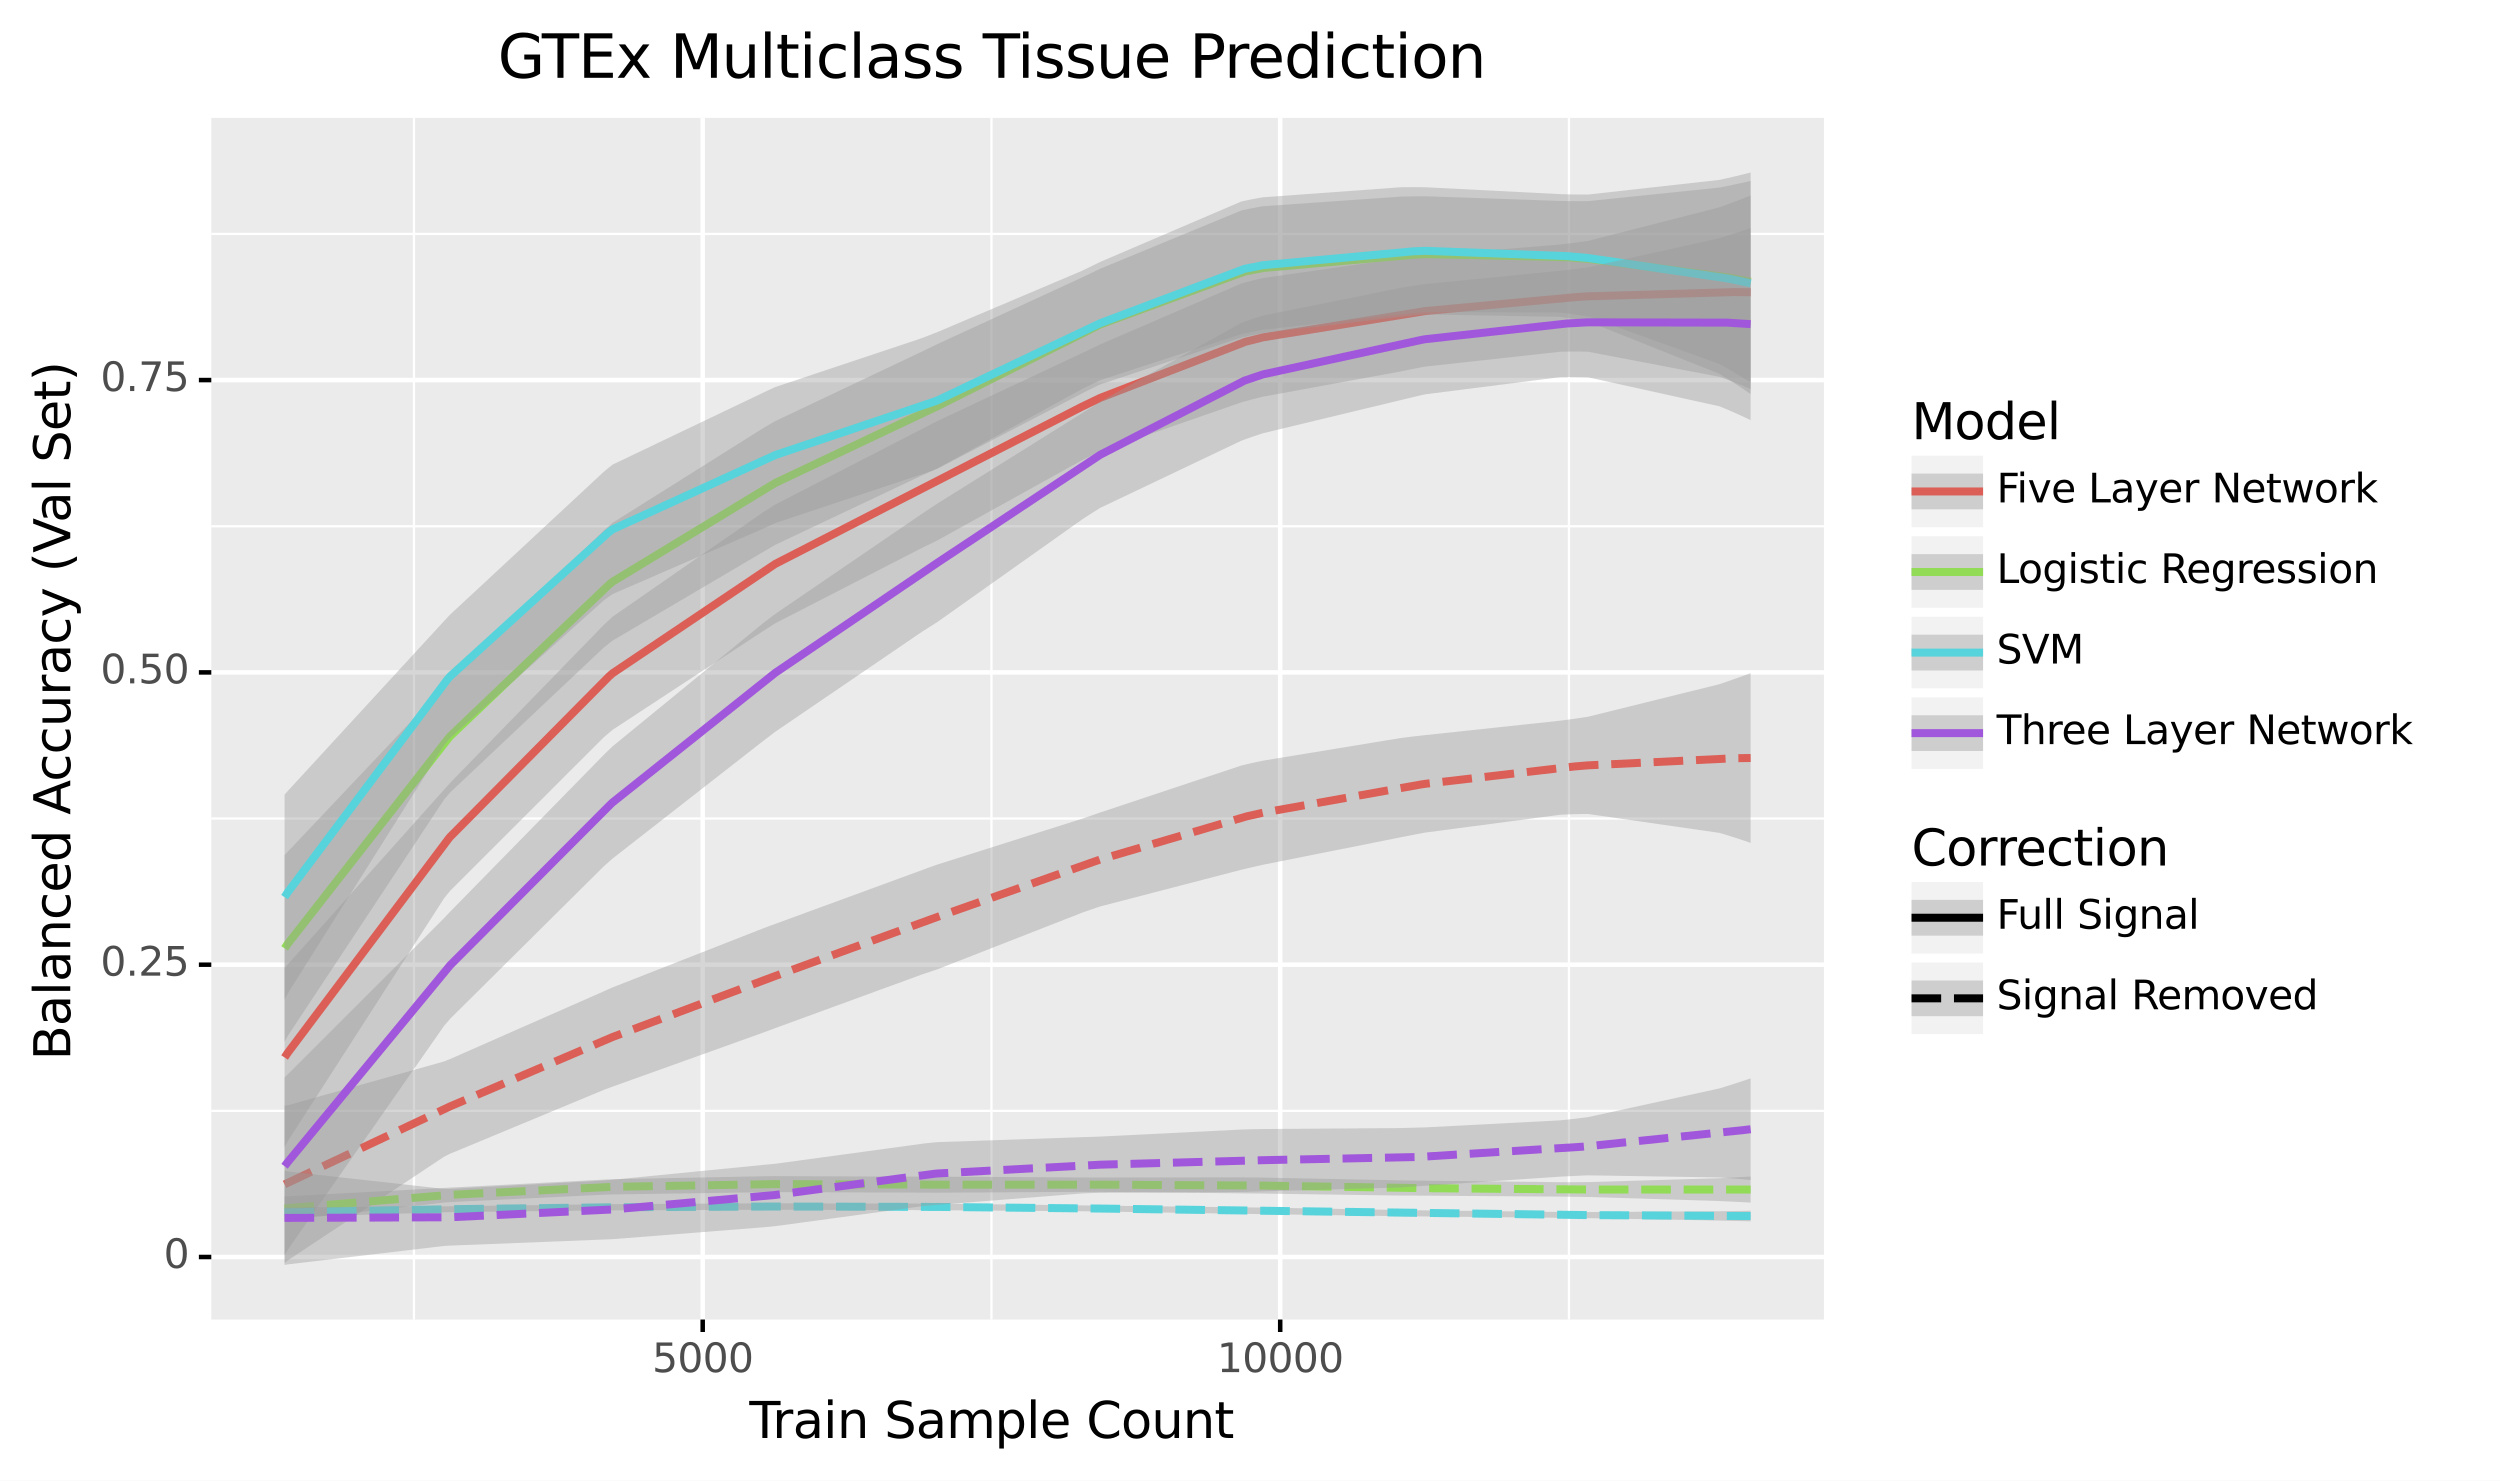<?xml version="1.0" encoding="utf-8" standalone="no"?>
<!DOCTYPE svg PUBLIC "-//W3C//DTD SVG 1.1//EN"
  "http://www.w3.org/Graphics/SVG/1.1/DTD/svg11.dtd">
<svg xmlns:xlink="http://www.w3.org/1999/xlink" width="553.624pt" height="327.93pt" viewBox="0 0 553.624 327.93" xmlns="http://www.w3.org/2000/svg" version="1.1">
 <rect x="0" y="0" width="553.624" height="327.93" fill="#808080" stroke="none"/>
 <defs>
  <style type="text/css">*{stroke-linejoin: round; stroke-linecap: butt}</style>
 </defs>
 <g id="figure_1">
  <g id="patch_1">
   <path d="M 0 327.93 
L 553.624 327.93 
L 553.624 0 
L 0 0 
z
" style="fill: #ffffff; stroke: #ffffff; stroke-linejoin: miter"/>
  </g>
  <g id="axes_1">
   <g id="patch_2">
    <path d="M 46.79 292.217 
L 403.91 292.217 
L 403.91 26.105 
L 46.79 26.105 
z
" style="fill: #ebebeb"/>
   </g>
   <g id="matplotlib.axis_1">
    <g id="xtick_1">
     <g id="line2d_1">
      <path d="M 155.613 292.217 
L 155.613 26.105 
" clip-path="url(#p29a8b2c91b)" style="fill: none; stroke: #ffffff"/>
     </g>
     <g id="line2d_2">
      <path d="M 155.613 292.217 
" style="fill: none; stroke: #333333; stroke-width: 1.5"/>
      <defs>
       <path id="m519a53fd08" d="M 0 0 
L 0 2.75 
" style="stroke: #000000"/>
      </defs>
      <g>
       <use xlink:href="#m519a53fd08" x="155.613" y="292.217" style="fill: #333333; stroke: #000000"/>
      </g>
     </g>
     <g id="text_1">
      <!-- 5000 -->
      <g style="fill: #4d4d4d" transform="translate(144.415 303.854)scale(0.088 -0.088)">
       <defs>
        <path id="DejaVuSans-35" d="M 691 4666 
L 3169 4666 
L 3169 4134 
L 1269 4134 
L 1269 2991 
Q 1406 3038 1543 3061 
Q 1681 3084 1819 3084 
Q 2600 3084 3056 2656 
Q 3513 2228 3513 1497 
Q 3513 744 3044 326 
Q 2575 -91 1722 -91 
Q 1428 -91 1123 -41 
Q 819 9 494 109 
L 494 744 
Q 775 591 1075 516 
Q 1375 441 1709 441 
Q 2250 441 2565 725 
Q 2881 1009 2881 1497 
Q 2881 1984 2565 2268 
Q 2250 2553 1709 2553 
Q 1456 2553 1204 2497 
Q 953 2441 691 2322 
L 691 4666 
z
" transform="scale(0.016)"/>
        <path id="DejaVuSans-30" d="M 2034 4250 
Q 1547 4250 1301 3770 
Q 1056 3291 1056 2328 
Q 1056 1369 1301 889 
Q 1547 409 2034 409 
Q 2525 409 2770 889 
Q 3016 1369 3016 2328 
Q 3016 3291 2770 3770 
Q 2525 4250 2034 4250 
z
M 2034 4750 
Q 2819 4750 3233 4129 
Q 3647 3509 3647 2328 
Q 3647 1150 3233 529 
Q 2819 -91 2034 -91 
Q 1250 -91 836 529 
Q 422 1150 422 2328 
Q 422 3509 836 4129 
Q 1250 4750 2034 4750 
z
" transform="scale(0.016)"/>
       </defs>
       <use xlink:href="#DejaVuSans-35"/>
       <use xlink:href="#DejaVuSans-30" x="63.623"/>
       <use xlink:href="#DejaVuSans-30" x="127.246"/>
       <use xlink:href="#DejaVuSans-30" x="190.869"/>
      </g>
     </g>
    </g>
    <g id="xtick_2">
     <g id="line2d_3">
      <path d="M 283.5 292.217 
L 283.5 26.105 
" clip-path="url(#p29a8b2c91b)" style="fill: none; stroke: #ffffff"/>
     </g>
     <g id="line2d_4">
      <path d="M 283.5 292.217 
" style="fill: none; stroke: #333333; stroke-width: 1.5"/>
      <g>
       <use xlink:href="#m519a53fd08" x="283.5" y="292.217" style="fill: #333333; stroke: #000000"/>
      </g>
     </g>
     <g id="text_2">
      <!-- 10000 -->
      <g style="fill: #4d4d4d" transform="translate(269.503 303.854)scale(0.088 -0.088)">
       <defs>
        <path id="DejaVuSans-31" d="M 794 531 
L 1825 531 
L 1825 4091 
L 703 3866 
L 703 4441 
L 1819 4666 
L 2450 4666 
L 2450 531 
L 3481 531 
L 3481 0 
L 794 0 
L 794 531 
z
" transform="scale(0.016)"/>
       </defs>
       <use xlink:href="#DejaVuSans-31"/>
       <use xlink:href="#DejaVuSans-30" x="63.623"/>
       <use xlink:href="#DejaVuSans-30" x="127.246"/>
       <use xlink:href="#DejaVuSans-30" x="190.869"/>
       <use xlink:href="#DejaVuSans-30" x="254.492"/>
      </g>
     </g>
    </g>
    <g id="xtick_3">
     <g id="line2d_5">
      <path d="M 91.669 292.217 
L 91.669 26.105 
" clip-path="url(#p29a8b2c91b)" style="fill: none; stroke: #ffffff; stroke-width: 0.5"/>
     </g>
    </g>
    <g id="xtick_4">
     <g id="line2d_6">
      <path d="M 219.556 292.217 
L 219.556 26.105 
" clip-path="url(#p29a8b2c91b)" style="fill: none; stroke: #ffffff; stroke-width: 0.5"/>
     </g>
    </g>
    <g id="xtick_5">
     <g id="line2d_7">
      <path d="M 347.444 292.217 
L 347.444 26.105 
" clip-path="url(#p29a8b2c91b)" style="fill: none; stroke: #ffffff; stroke-width: 0.5"/>
     </g>
    </g>
    <g id="text_3">
     <!-- Train Sample Count -->
     <g transform="translate(165.944 318.442)scale(0.11 -0.11)">
      <defs>
       <path id="DejaVuSans-54" d="M -19 4666 
L 3928 4666 
L 3928 4134 
L 2272 4134 
L 2272 0 
L 1638 0 
L 1638 4134 
L -19 4134 
L -19 4666 
z
" transform="scale(0.016)"/>
       <path id="DejaVuSans-72" d="M 2631 2963 
Q 2534 3019 2420 3045 
Q 2306 3072 2169 3072 
Q 1681 3072 1420 2755 
Q 1159 2438 1159 1844 
L 1159 0 
L 581 0 
L 581 3500 
L 1159 3500 
L 1159 2956 
Q 1341 3275 1631 3429 
Q 1922 3584 2338 3584 
Q 2397 3584 2469 3576 
Q 2541 3569 2628 3553 
L 2631 2963 
z
" transform="scale(0.016)"/>
       <path id="DejaVuSans-61" d="M 2194 1759 
Q 1497 1759 1228 1600 
Q 959 1441 959 1056 
Q 959 750 1161 570 
Q 1363 391 1709 391 
Q 2188 391 2477 730 
Q 2766 1069 2766 1631 
L 2766 1759 
L 2194 1759 
z
M 3341 1997 
L 3341 0 
L 2766 0 
L 2766 531 
Q 2569 213 2275 61 
Q 1981 -91 1556 -91 
Q 1019 -91 701 211 
Q 384 513 384 1019 
Q 384 1609 779 1909 
Q 1175 2209 1959 2209 
L 2766 2209 
L 2766 2266 
Q 2766 2663 2505 2880 
Q 2244 3097 1772 3097 
Q 1472 3097 1187 3025 
Q 903 2953 641 2809 
L 641 3341 
Q 956 3463 1253 3523 
Q 1550 3584 1831 3584 
Q 2591 3584 2966 3190 
Q 3341 2797 3341 1997 
z
" transform="scale(0.016)"/>
       <path id="DejaVuSans-69" d="M 603 3500 
L 1178 3500 
L 1178 0 
L 603 0 
L 603 3500 
z
M 603 4863 
L 1178 4863 
L 1178 4134 
L 603 4134 
L 603 4863 
z
" transform="scale(0.016)"/>
       <path id="DejaVuSans-6e" d="M 3513 2113 
L 3513 0 
L 2938 0 
L 2938 2094 
Q 2938 2591 2744 2837 
Q 2550 3084 2163 3084 
Q 1697 3084 1428 2787 
Q 1159 2491 1159 1978 
L 1159 0 
L 581 0 
L 581 3500 
L 1159 3500 
L 1159 2956 
Q 1366 3272 1645 3428 
Q 1925 3584 2291 3584 
Q 2894 3584 3203 3211 
Q 3513 2838 3513 2113 
z
" transform="scale(0.016)"/>
       <path id="DejaVuSans-20" transform="scale(0.016)"/>
       <path id="DejaVuSans-53" d="M 3425 4513 
L 3425 3897 
Q 3066 4069 2747 4153 
Q 2428 4238 2131 4238 
Q 1616 4238 1336 4038 
Q 1056 3838 1056 3469 
Q 1056 3159 1242 3001 
Q 1428 2844 1947 2747 
L 2328 2669 
Q 3034 2534 3370 2195 
Q 3706 1856 3706 1288 
Q 3706 609 3251 259 
Q 2797 -91 1919 -91 
Q 1588 -91 1214 -16 
Q 841 59 441 206 
L 441 856 
Q 825 641 1194 531 
Q 1563 422 1919 422 
Q 2459 422 2753 634 
Q 3047 847 3047 1241 
Q 3047 1584 2836 1778 
Q 2625 1972 2144 2069 
L 1759 2144 
Q 1053 2284 737 2584 
Q 422 2884 422 3419 
Q 422 4038 858 4394 
Q 1294 4750 2059 4750 
Q 2388 4750 2728 4690 
Q 3069 4631 3425 4513 
z
" transform="scale(0.016)"/>
       <path id="DejaVuSans-6d" d="M 3328 2828 
Q 3544 3216 3844 3400 
Q 4144 3584 4550 3584 
Q 5097 3584 5394 3201 
Q 5691 2819 5691 2113 
L 5691 0 
L 5113 0 
L 5113 2094 
Q 5113 2597 4934 2840 
Q 4756 3084 4391 3084 
Q 3944 3084 3684 2787 
Q 3425 2491 3425 1978 
L 3425 0 
L 2847 0 
L 2847 2094 
Q 2847 2600 2669 2842 
Q 2491 3084 2119 3084 
Q 1678 3084 1418 2786 
Q 1159 2488 1159 1978 
L 1159 0 
L 581 0 
L 581 3500 
L 1159 3500 
L 1159 2956 
Q 1356 3278 1631 3431 
Q 1906 3584 2284 3584 
Q 2666 3584 2933 3390 
Q 3200 3197 3328 2828 
z
" transform="scale(0.016)"/>
       <path id="DejaVuSans-70" d="M 1159 525 
L 1159 -1331 
L 581 -1331 
L 581 3500 
L 1159 3500 
L 1159 2969 
Q 1341 3281 1617 3432 
Q 1894 3584 2278 3584 
Q 2916 3584 3314 3078 
Q 3713 2572 3713 1747 
Q 3713 922 3314 415 
Q 2916 -91 2278 -91 
Q 1894 -91 1617 61 
Q 1341 213 1159 525 
z
M 3116 1747 
Q 3116 2381 2855 2742 
Q 2594 3103 2138 3103 
Q 1681 3103 1420 2742 
Q 1159 2381 1159 1747 
Q 1159 1113 1420 752 
Q 1681 391 2138 391 
Q 2594 391 2855 752 
Q 3116 1113 3116 1747 
z
" transform="scale(0.016)"/>
       <path id="DejaVuSans-6c" d="M 603 4863 
L 1178 4863 
L 1178 0 
L 603 0 
L 603 4863 
z
" transform="scale(0.016)"/>
       <path id="DejaVuSans-65" d="M 3597 1894 
L 3597 1613 
L 953 1613 
Q 991 1019 1311 708 
Q 1631 397 2203 397 
Q 2534 397 2845 478 
Q 3156 559 3463 722 
L 3463 178 
Q 3153 47 2828 -22 
Q 2503 -91 2169 -91 
Q 1331 -91 842 396 
Q 353 884 353 1716 
Q 353 2575 817 3079 
Q 1281 3584 2069 3584 
Q 2775 3584 3186 3129 
Q 3597 2675 3597 1894 
z
M 3022 2063 
Q 3016 2534 2758 2815 
Q 2500 3097 2075 3097 
Q 1594 3097 1305 2825 
Q 1016 2553 972 2059 
L 3022 2063 
z
" transform="scale(0.016)"/>
       <path id="DejaVuSans-43" d="M 4122 4306 
L 4122 3641 
Q 3803 3938 3442 4084 
Q 3081 4231 2675 4231 
Q 1875 4231 1450 3742 
Q 1025 3253 1025 2328 
Q 1025 1406 1450 917 
Q 1875 428 2675 428 
Q 3081 428 3442 575 
Q 3803 722 4122 1019 
L 4122 359 
Q 3791 134 3420 21 
Q 3050 -91 2638 -91 
Q 1578 -91 968 557 
Q 359 1206 359 2328 
Q 359 3453 968 4101 
Q 1578 4750 2638 4750 
Q 3056 4750 3426 4639 
Q 3797 4528 4122 4306 
z
" transform="scale(0.016)"/>
       <path id="DejaVuSans-6f" d="M 1959 3097 
Q 1497 3097 1228 2736 
Q 959 2375 959 1747 
Q 959 1119 1226 758 
Q 1494 397 1959 397 
Q 2419 397 2687 759 
Q 2956 1122 2956 1747 
Q 2956 2369 2687 2733 
Q 2419 3097 1959 3097 
z
M 1959 3584 
Q 2709 3584 3137 3096 
Q 3566 2609 3566 1747 
Q 3566 888 3137 398 
Q 2709 -91 1959 -91 
Q 1206 -91 779 398 
Q 353 888 353 1747 
Q 353 2609 779 3096 
Q 1206 3584 1959 3584 
z
" transform="scale(0.016)"/>
       <path id="DejaVuSans-75" d="M 544 1381 
L 544 3500 
L 1119 3500 
L 1119 1403 
Q 1119 906 1312 657 
Q 1506 409 1894 409 
Q 2359 409 2629 706 
Q 2900 1003 2900 1516 
L 2900 3500 
L 3475 3500 
L 3475 0 
L 2900 0 
L 2900 538 
Q 2691 219 2414 64 
Q 2138 -91 1772 -91 
Q 1169 -91 856 284 
Q 544 659 544 1381 
z
M 1991 3584 
L 1991 3584 
z
" transform="scale(0.016)"/>
       <path id="DejaVuSans-74" d="M 1172 4494 
L 1172 3500 
L 2356 3500 
L 2356 3053 
L 1172 3053 
L 1172 1153 
Q 1172 725 1289 603 
Q 1406 481 1766 481 
L 2356 481 
L 2356 0 
L 1766 0 
Q 1100 0 847 248 
Q 594 497 594 1153 
L 594 3053 
L 172 3053 
L 172 3500 
L 594 3500 
L 594 4494 
L 1172 4494 
z
" transform="scale(0.016)"/>
      </defs>
      <use xlink:href="#DejaVuSans-54"/>
      <use xlink:href="#DejaVuSans-72" x="46.334"/>
      <use xlink:href="#DejaVuSans-61" x="87.447"/>
      <use xlink:href="#DejaVuSans-69" x="148.727"/>
      <use xlink:href="#DejaVuSans-6e" x="176.51"/>
      <use xlink:href="#DejaVuSans-20" x="239.889"/>
      <use xlink:href="#DejaVuSans-53" x="271.676"/>
      <use xlink:href="#DejaVuSans-61" x="335.152"/>
      <use xlink:href="#DejaVuSans-6d" x="396.432"/>
      <use xlink:href="#DejaVuSans-70" x="493.844"/>
      <use xlink:href="#DejaVuSans-6c" x="557.32"/>
      <use xlink:href="#DejaVuSans-65" x="585.104"/>
      <use xlink:href="#DejaVuSans-20" x="646.627"/>
      <use xlink:href="#DejaVuSans-43" x="678.414"/>
      <use xlink:href="#DejaVuSans-6f" x="748.238"/>
      <use xlink:href="#DejaVuSans-75" x="809.42"/>
      <use xlink:href="#DejaVuSans-6e" x="872.799"/>
      <use xlink:href="#DejaVuSans-74" x="936.178"/>
     </g>
    </g>
   </g>
   <g id="matplotlib.axis_2">
    <g id="ytick_1">
     <g id="line2d_8">
      <path d="M 46.79 278.366 
L 403.91 278.366 
" clip-path="url(#p29a8b2c91b)" style="fill: none; stroke: #ffffff"/>
     </g>
     <g id="line2d_9">
      <path d="M 46.79 278.366 
" style="fill: none; stroke: #333333; stroke-width: 1.5"/>
      <defs>
       <path id="mafd2fb0650" d="M 0 0 
L -2.75 0 
" style="stroke: #000000"/>
      </defs>
      <g>
       <use xlink:href="#mafd2fb0650" x="46.79" y="278.366" style="fill: #333333; stroke: #000000"/>
      </g>
     </g>
     <g id="text_4">
      <!-- 0 -->
      <g style="fill: #4d4d4d" transform="translate(36.241 280.794)scale(0.088 -0.088)">
       <use xlink:href="#DejaVuSans-30"/>
      </g>
     </g>
    </g>
    <g id="ytick_2">
     <g id="line2d_10">
      <path d="M 46.79 213.634 
L 403.91 213.634 
" clip-path="url(#p29a8b2c91b)" style="fill: none; stroke: #ffffff"/>
     </g>
     <g id="line2d_11">
      <path d="M 46.79 213.634 
" style="fill: none; stroke: #333333; stroke-width: 1.5"/>
      <g>
       <use xlink:href="#mafd2fb0650" x="46.79" y="213.634" style="fill: #333333; stroke: #000000"/>
      </g>
     </g>
     <g id="text_5">
      <!-- 0.25 -->
      <g style="fill: #4d4d4d" transform="translate(22.246 216.063)scale(0.088 -0.088)">
       <defs>
        <path id="DejaVuSans-2e" d="M 684 794 
L 1344 794 
L 1344 0 
L 684 0 
L 684 794 
z
" transform="scale(0.016)"/>
        <path id="DejaVuSans-32" d="M 1228 531 
L 3431 531 
L 3431 0 
L 469 0 
L 469 531 
Q 828 903 1448 1529 
Q 2069 2156 2228 2338 
Q 2531 2678 2651 2914 
Q 2772 3150 2772 3378 
Q 2772 3750 2511 3984 
Q 2250 4219 1831 4219 
Q 1534 4219 1204 4116 
Q 875 4013 500 3803 
L 500 4441 
Q 881 4594 1212 4672 
Q 1544 4750 1819 4750 
Q 2544 4750 2975 4387 
Q 3406 4025 3406 3419 
Q 3406 3131 3298 2873 
Q 3191 2616 2906 2266 
Q 2828 2175 2409 1742 
Q 1991 1309 1228 531 
z
" transform="scale(0.016)"/>
       </defs>
       <use xlink:href="#DejaVuSans-30"/>
       <use xlink:href="#DejaVuSans-2e" x="63.623"/>
       <use xlink:href="#DejaVuSans-32" x="95.41"/>
       <use xlink:href="#DejaVuSans-35" x="159.033"/>
      </g>
     </g>
    </g>
    <g id="ytick_3">
     <g id="line2d_12">
      <path d="M 46.79 148.903 
L 403.91 148.903 
" clip-path="url(#p29a8b2c91b)" style="fill: none; stroke: #ffffff"/>
     </g>
     <g id="line2d_13">
      <path d="M 46.79 148.903 
" style="fill: none; stroke: #333333; stroke-width: 1.5"/>
      <g>
       <use xlink:href="#mafd2fb0650" x="46.79" y="148.903" style="fill: #333333; stroke: #000000"/>
      </g>
     </g>
     <g id="text_6">
      <!-- 0.50 -->
      <g style="fill: #4d4d4d" transform="translate(22.246 151.331)scale(0.088 -0.088)">
       <use xlink:href="#DejaVuSans-30"/>
       <use xlink:href="#DejaVuSans-2e" x="63.623"/>
       <use xlink:href="#DejaVuSans-35" x="95.41"/>
       <use xlink:href="#DejaVuSans-30" x="159.033"/>
      </g>
     </g>
    </g>
    <g id="ytick_4">
     <g id="line2d_14">
      <path d="M 46.79 84.171 
L 403.91 84.171 
" clip-path="url(#p29a8b2c91b)" style="fill: none; stroke: #ffffff"/>
     </g>
     <g id="line2d_15">
      <path d="M 46.79 84.171 
" style="fill: none; stroke: #333333; stroke-width: 1.5"/>
      <g>
       <use xlink:href="#mafd2fb0650" x="46.79" y="84.171" style="fill: #333333; stroke: #000000"/>
      </g>
     </g>
     <g id="text_7">
      <!-- 0.75 -->
      <g style="fill: #4d4d4d" transform="translate(22.246 86.599)scale(0.088 -0.088)">
       <defs>
        <path id="DejaVuSans-37" d="M 525 4666 
L 3525 4666 
L 3525 4397 
L 1831 0 
L 1172 0 
L 2766 4134 
L 525 4134 
L 525 4666 
z
" transform="scale(0.016)"/>
       </defs>
       <use xlink:href="#DejaVuSans-30"/>
       <use xlink:href="#DejaVuSans-2e" x="63.623"/>
       <use xlink:href="#DejaVuSans-37" x="95.41"/>
       <use xlink:href="#DejaVuSans-35" x="159.033"/>
      </g>
     </g>
    </g>
    <g id="ytick_5">
     <g id="line2d_16">
      <path d="M 46.79 246 
L 403.91 246 
" clip-path="url(#p29a8b2c91b)" style="fill: none; stroke: #ffffff; stroke-width: 0.5"/>
     </g>
    </g>
    <g id="ytick_6">
     <g id="line2d_17">
      <path d="M 46.79 181.269 
L 403.91 181.269 
" clip-path="url(#p29a8b2c91b)" style="fill: none; stroke: #ffffff; stroke-width: 0.5"/>
     </g>
    </g>
    <g id="ytick_7">
     <g id="line2d_18">
      <path d="M 46.79 116.537 
L 403.91 116.537 
" clip-path="url(#p29a8b2c91b)" style="fill: none; stroke: #ffffff; stroke-width: 0.5"/>
     </g>
    </g>
    <g id="ytick_8">
     <g id="line2d_19">
      <path d="M 46.79 51.805 
L 403.91 51.805 
" clip-path="url(#p29a8b2c91b)" style="fill: none; stroke: #ffffff; stroke-width: 0.5"/>
     </g>
    </g>
    <g id="text_8">
     <!-- Balanced Accuracy (Val Set) -->
     <g transform="translate(15.558 234.775)rotate(-90)scale(0.11 -0.11)">
      <defs>
       <path id="DejaVuSans-42" d="M 1259 2228 
L 1259 519 
L 2272 519 
Q 2781 519 3026 730 
Q 3272 941 3272 1375 
Q 3272 1813 3026 2020 
Q 2781 2228 2272 2228 
L 1259 2228 
z
M 1259 4147 
L 1259 2741 
L 2194 2741 
Q 2656 2741 2882 2914 
Q 3109 3088 3109 3444 
Q 3109 3797 2882 3972 
Q 2656 4147 2194 4147 
L 1259 4147 
z
M 628 4666 
L 2241 4666 
Q 2963 4666 3353 4366 
Q 3744 4066 3744 3513 
Q 3744 3084 3544 2831 
Q 3344 2578 2956 2516 
Q 3422 2416 3680 2098 
Q 3938 1781 3938 1306 
Q 3938 681 3513 340 
Q 3088 0 2303 0 
L 628 0 
L 628 4666 
z
" transform="scale(0.016)"/>
       <path id="DejaVuSans-63" d="M 3122 3366 
L 3122 2828 
Q 2878 2963 2633 3030 
Q 2388 3097 2138 3097 
Q 1578 3097 1268 2742 
Q 959 2388 959 1747 
Q 959 1106 1268 751 
Q 1578 397 2138 397 
Q 2388 397 2633 464 
Q 2878 531 3122 666 
L 3122 134 
Q 2881 22 2623 -34 
Q 2366 -91 2075 -91 
Q 1284 -91 818 406 
Q 353 903 353 1747 
Q 353 2603 823 3093 
Q 1294 3584 2113 3584 
Q 2378 3584 2631 3529 
Q 2884 3475 3122 3366 
z
" transform="scale(0.016)"/>
       <path id="DejaVuSans-64" d="M 2906 2969 
L 2906 4863 
L 3481 4863 
L 3481 0 
L 2906 0 
L 2906 525 
Q 2725 213 2448 61 
Q 2172 -91 1784 -91 
Q 1150 -91 751 415 
Q 353 922 353 1747 
Q 353 2572 751 3078 
Q 1150 3584 1784 3584 
Q 2172 3584 2448 3432 
Q 2725 3281 2906 2969 
z
M 947 1747 
Q 947 1113 1208 752 
Q 1469 391 1925 391 
Q 2381 391 2643 752 
Q 2906 1113 2906 1747 
Q 2906 2381 2643 2742 
Q 2381 3103 1925 3103 
Q 1469 3103 1208 2742 
Q 947 2381 947 1747 
z
" transform="scale(0.016)"/>
       <path id="DejaVuSans-41" d="M 2188 4044 
L 1331 1722 
L 3047 1722 
L 2188 4044 
z
M 1831 4666 
L 2547 4666 
L 4325 0 
L 3669 0 
L 3244 1197 
L 1141 1197 
L 716 0 
L 50 0 
L 1831 4666 
z
" transform="scale(0.016)"/>
       <path id="DejaVuSans-79" d="M 2059 -325 
Q 1816 -950 1584 -1140 
Q 1353 -1331 966 -1331 
L 506 -1331 
L 506 -850 
L 844 -850 
Q 1081 -850 1212 -737 
Q 1344 -625 1503 -206 
L 1606 56 
L 191 3500 
L 800 3500 
L 1894 763 
L 2988 3500 
L 3597 3500 
L 2059 -325 
z
" transform="scale(0.016)"/>
       <path id="DejaVuSans-28" d="M 1984 4856 
Q 1566 4138 1362 3434 
Q 1159 2731 1159 2009 
Q 1159 1288 1364 580 
Q 1569 -128 1984 -844 
L 1484 -844 
Q 1016 -109 783 600 
Q 550 1309 550 2009 
Q 550 2706 781 3412 
Q 1013 4119 1484 4856 
L 1984 4856 
z
" transform="scale(0.016)"/>
       <path id="DejaVuSans-56" d="M 1831 0 
L 50 4666 
L 709 4666 
L 2188 738 
L 3669 4666 
L 4325 4666 
L 2547 0 
L 1831 0 
z
" transform="scale(0.016)"/>
       <path id="DejaVuSans-29" d="M 513 4856 
L 1013 4856 
Q 1481 4119 1714 3412 
Q 1947 2706 1947 2009 
Q 1947 1309 1714 600 
Q 1481 -109 1013 -844 
L 513 -844 
Q 928 -128 1133 580 
Q 1338 1288 1338 2009 
Q 1338 2731 1133 3434 
Q 928 4138 513 4856 
z
" transform="scale(0.016)"/>
      </defs>
      <use xlink:href="#DejaVuSans-42"/>
      <use xlink:href="#DejaVuSans-61" x="68.604"/>
      <use xlink:href="#DejaVuSans-6c" x="129.883"/>
      <use xlink:href="#DejaVuSans-61" x="157.666"/>
      <use xlink:href="#DejaVuSans-6e" x="218.945"/>
      <use xlink:href="#DejaVuSans-63" x="282.324"/>
      <use xlink:href="#DejaVuSans-65" x="337.305"/>
      <use xlink:href="#DejaVuSans-64" x="398.828"/>
      <use xlink:href="#DejaVuSans-20" x="462.305"/>
      <use xlink:href="#DejaVuSans-41" x="494.092"/>
      <use xlink:href="#DejaVuSans-63" x="560.75"/>
      <use xlink:href="#DejaVuSans-63" x="615.73"/>
      <use xlink:href="#DejaVuSans-75" x="670.711"/>
      <use xlink:href="#DejaVuSans-72" x="734.09"/>
      <use xlink:href="#DejaVuSans-61" x="775.203"/>
      <use xlink:href="#DejaVuSans-63" x="836.482"/>
      <use xlink:href="#DejaVuSans-79" x="891.463"/>
      <use xlink:href="#DejaVuSans-20" x="950.643"/>
      <use xlink:href="#DejaVuSans-28" x="982.43"/>
      <use xlink:href="#DejaVuSans-56" x="1021.443"/>
      <use xlink:href="#DejaVuSans-61" x="1082.102"/>
      <use xlink:href="#DejaVuSans-6c" x="1143.381"/>
      <use xlink:href="#DejaVuSans-20" x="1171.164"/>
      <use xlink:href="#DejaVuSans-53" x="1202.951"/>
      <use xlink:href="#DejaVuSans-65" x="1266.428"/>
      <use xlink:href="#DejaVuSans-74" x="1327.951"/>
      <use xlink:href="#DejaVuSans-29" x="1367.16"/>
     </g>
    </g>
   </g>
   <g id="PolyCollection_1">
    <path d="M 63.022 214.332 
L 63.022 254.038 
L 63.125 253.845 
L 63.15 253.797 
L 63.176 253.749 
L 63.201 253.701 
L 63.329 253.462 
L 63.355 253.414 
L 63.38 253.366 
L 63.432 253.27 
L 63.56 253.031 
L 63.713 252.744 
L 98.319 198.957 
L 98.549 198.671 
L 98.575 198.639 
L 98.601 198.608 
L 98.626 198.576 
L 98.677 198.513 
L 98.959 198.166 
L 98.984 198.134 
L 99.01 198.103 
L 99.061 198.04 
L 99.138 197.945 
L 99.419 197.6 
L 99.7 197.257 
L 133.642 163.336 
L 133.949 163.072 
L 134 163.028 
L 134.051 162.984 
L 134.077 162.962 
L 134.153 162.896 
L 134.588 162.525 
L 134.614 162.503 
L 134.665 162.46 
L 134.716 162.416 
L 134.844 162.308 
L 135.279 161.942 
L 135.688 161.601 
L 168.939 139.782 
L 169.373 139.508 
L 169.425 139.476 
L 169.45 139.459 
L 169.476 139.443 
L 169.552 139.394 
L 169.629 139.346 
L 170.192 138.987 
L 170.243 138.954 
L 170.294 138.921 
L 170.397 138.855 
L 170.55 138.757 
L 171.138 138.379 
L 171.701 138.02 
L 204.261 121.287 
L 204.773 121.047 
L 204.875 120.998 
L 204.926 120.974 
L 205.003 120.937 
L 205.105 120.889 
L 205.821 120.544 
L 205.872 120.52 
L 205.949 120.482 
L 206.077 120.42 
L 206.282 120.32 
L 206.998 119.965 
L 207.688 119.615 
L 239.558 101.946 
L 240.197 101.628 
L 240.3 101.577 
L 240.376 101.539 
L 240.453 101.502 
L 240.581 101.439 
L 241.451 101.014 
L 241.502 100.989 
L 241.604 100.94 
L 241.732 100.878 
L 241.988 100.755 
L 242.857 100.342 
L 243.676 99.959 
L 274.855 89.11 
L 275.597 88.906 
L 275.724 88.871 
L 275.75 88.864 
L 275.801 88.85 
L 275.929 88.816 
L 276.057 88.781 
L 277.054 88.514 
L 277.131 88.494 
L 277.234 88.467 
L 277.413 88.421 
L 277.694 88.347 
L 278.717 88.086 
L 279.689 87.845 
L 310.177 82.256 
L 311.021 82.088 
L 311.149 82.062 
L 311.175 82.057 
L 311.252 82.042 
L 311.379 82.016 
L 311.533 81.984 
L 312.684 81.751 
L 312.761 81.736 
L 312.889 81.71 
L 313.068 81.675 
L 313.4 81.61 
L 314.577 81.382 
L 315.676 81.176 
L 345.474 77.899 
L 346.421 77.878 
L 346.574 77.876 
L 346.6 77.875 
L 346.702 77.874 
L 346.83 77.871 
L 347.009 77.869 
L 348.313 77.856 
L 348.39 77.856 
L 348.543 77.855 
L 348.748 77.855 
L 349.106 77.855 
L 350.436 77.866 
L 351.664 77.891 
L 380.797 83.454 
L 381.845 83.833 
L 382.024 83.899 
L 382.05 83.909 
L 382.152 83.946 
L 382.306 84.003 
L 382.51 84.08 
L 383.943 84.627 
L 384.019 84.657 
L 384.198 84.727 
L 384.429 84.818 
L 384.838 84.98 
L 386.296 85.573 
L 387.677 86.155 
L 387.677 43.28 
L 387.677 43.28 
L 386.296 43.827 
L 384.838 44.393 
L 384.429 44.549 
L 384.198 44.637 
L 384.019 44.705 
L 383.943 44.734 
L 382.51 45.27 
L 382.306 45.346 
L 382.152 45.402 
L 382.05 45.44 
L 382.024 45.449 
L 381.845 45.515 
L 380.797 45.895 
L 351.664 53.342 
L 350.436 53.519 
L 349.106 53.702 
L 348.748 53.749 
L 348.543 53.775 
L 348.39 53.795 
L 348.313 53.805 
L 347.009 53.966 
L 346.83 53.987 
L 346.702 54.002 
L 346.6 54.014 
L 346.574 54.017 
L 346.421 54.035 
L 345.474 54.142 
L 315.676 56.574 
L 314.577 56.687 
L 313.4 56.814 
L 313.068 56.851 
L 312.889 56.871 
L 312.761 56.885 
L 312.684 56.894 
L 311.533 57.028 
L 311.379 57.047 
L 311.252 57.062 
L 311.175 57.071 
L 311.149 57.074 
L 311.021 57.089 
L 310.177 57.189 
L 279.689 61.565 
L 278.717 61.789 
L 277.694 62.036 
L 277.413 62.106 
L 277.234 62.152 
L 277.131 62.178 
L 277.054 62.197 
L 276.057 62.459 
L 275.929 62.494 
L 275.801 62.529 
L 275.75 62.543 
L 275.724 62.55 
L 275.597 62.585 
L 274.855 62.794 
L 243.676 76.238 
L 242.857 76.633 
L 241.988 77.05 
L 241.732 77.173 
L 241.604 77.234 
L 241.502 77.283 
L 241.451 77.308 
L 240.581 77.723 
L 240.453 77.784 
L 240.376 77.821 
L 240.3 77.857 
L 240.197 77.906 
L 239.558 78.21 
L 207.688 93.176 
L 206.998 93.529 
L 206.282 93.896 
L 206.077 94.002 
L 205.949 94.067 
L 205.872 94.107 
L 205.821 94.133 
L 205.105 94.503 
L 205.003 94.556 
L 204.926 94.596 
L 204.875 94.622 
L 204.773 94.675 
L 204.261 94.94 
L 171.701 111.709 
L 171.138 112.059 
L 170.55 112.431 
L 170.397 112.53 
L 170.294 112.595 
L 170.243 112.628 
L 170.192 112.661 
L 169.629 113.022 
L 169.552 113.071 
L 169.476 113.12 
L 169.45 113.136 
L 169.425 113.152 
L 169.373 113.185 
L 168.939 113.462 
L 135.688 136.544 
L 135.279 136.918 
L 134.844 137.32 
L 134.716 137.438 
L 134.665 137.486 
L 134.614 137.534 
L 134.588 137.558 
L 134.153 137.967 
L 134.077 138.039 
L 134.051 138.063 
L 134 138.112 
L 133.949 138.16 
L 133.642 138.451 
L 99.7 173.346 
L 99.419 173.66 
L 99.138 173.974 
L 99.061 174.06 
L 99.01 174.117 
L 98.984 174.146 
L 98.959 174.175 
L 98.677 174.489 
L 98.626 174.547 
L 98.601 174.575 
L 98.575 174.604 
L 98.549 174.633 
L 98.319 174.891 
L 63.713 213.563 
L 63.56 213.734 
L 63.432 213.876 
L 63.38 213.933 
L 63.355 213.961 
L 63.329 213.99 
L 63.201 214.132 
L 63.176 214.161 
L 63.15 214.189 
L 63.125 214.218 
L 63.022 214.332 
z
" clip-path="url(#p29a8b2c91b)" style="fill: #999999; fill-opacity: 0.4"/>
   </g>
   <g id="line2d_20">
    <path d="M 63.022 234.185 
L 63.713 233.153 
L 99.419 185.63 
L 99.7 185.302 
L 134.844 149.814 
L 135.688 149.073 
L 171.701 124.865 
L 239.558 90.078 
L 243.676 88.099 
L 275.801 75.69 
L 279.689 74.705 
L 315.676 68.875 
L 349.106 65.778 
L 351.664 65.616 
L 384.019 64.681 
L 387.677 64.717 
L 387.677 64.717 
" clip-path="url(#p29a8b2c91b)" style="fill: none; stroke: #db5f57; stroke-width: 1.772; stroke-linejoin: miter"/>
   </g>
   <g id="PolyCollection_2">
    <path d="M 63.022 244.869 
L 63.022 279.697 
L 63.125 279.612 
L 63.15 279.591 
L 63.176 279.57 
L 63.201 279.548 
L 63.329 279.443 
L 63.355 279.421 
L 63.38 279.4 
L 63.432 279.358 
L 63.56 279.252 
L 63.713 279.126 
L 98.319 256.172 
L 98.549 256.057 
L 98.575 256.044 
L 98.601 256.031 
L 98.626 256.018 
L 98.677 255.992 
L 98.959 255.852 
L 98.984 255.839 
L 99.01 255.826 
L 99.061 255.801 
L 99.138 255.762 
L 99.419 255.623 
L 99.7 255.484 
L 133.642 241.382 
L 133.949 241.268 
L 134 241.249 
L 134.051 241.23 
L 134.077 241.22 
L 134.153 241.192 
L 134.588 241.03 
L 134.614 241.02 
L 134.665 241.001 
L 134.716 240.982 
L 134.844 240.935 
L 135.279 240.773 
L 135.688 240.621 
L 168.939 228.695 
L 169.373 228.536 
L 169.425 228.517 
L 169.45 228.507 
L 169.476 228.498 
L 169.552 228.47 
L 169.629 228.441 
L 170.192 228.233 
L 170.243 228.214 
L 170.294 228.195 
L 170.397 228.157 
L 170.55 228.1 
L 171.138 227.879 
L 171.701 227.665 
L 204.261 215.763 
L 204.773 215.594 
L 204.875 215.561 
L 204.926 215.544 
L 205.003 215.518 
L 205.105 215.485 
L 205.821 215.246 
L 205.872 215.229 
L 205.949 215.203 
L 206.077 215.16 
L 206.282 215.091 
L 206.998 214.849 
L 207.688 214.612 
L 239.558 202.145 
L 240.197 201.917 
L 240.3 201.881 
L 240.376 201.854 
L 240.453 201.827 
L 240.581 201.782 
L 241.451 201.478 
L 241.502 201.46 
L 241.604 201.425 
L 241.732 201.381 
L 241.988 201.293 
L 242.857 200.997 
L 243.676 200.722 
L 274.855 192.615 
L 275.597 192.443 
L 275.724 192.413 
L 275.75 192.407 
L 275.801 192.395 
L 275.929 192.365 
L 276.057 192.336 
L 277.054 192.104 
L 277.131 192.086 
L 277.234 192.063 
L 277.413 192.021 
L 277.694 191.956 
L 278.717 191.721 
L 279.689 191.499 
L 310.177 185.42 
L 311.021 185.256 
L 311.149 185.231 
L 311.175 185.226 
L 311.252 185.211 
L 311.379 185.186 
L 311.533 185.156 
L 312.684 184.931 
L 312.761 184.916 
L 312.889 184.892 
L 313.068 184.857 
L 313.4 184.793 
L 314.577 184.569 
L 315.676 184.362 
L 345.474 180.436 
L 346.421 180.388 
L 346.574 180.381 
L 346.6 180.38 
L 346.702 180.375 
L 346.83 180.37 
L 347.009 180.362 
L 348.313 180.313 
L 348.39 180.311 
L 348.543 180.306 
L 348.748 180.3 
L 349.106 180.29 
L 350.436 180.263 
L 351.664 180.253 
L 380.797 184.448 
L 381.845 184.758 
L 382.024 184.812 
L 382.05 184.819 
L 382.152 184.85 
L 382.306 184.897 
L 382.51 184.96 
L 383.943 185.408 
L 384.019 185.433 
L 384.198 185.49 
L 384.429 185.565 
L 384.838 185.698 
L 386.296 186.186 
L 387.677 186.665 
L 387.677 149.057 
L 387.677 149.057 
L 386.296 149.568 
L 384.838 150.096 
L 384.429 150.243 
L 384.198 150.325 
L 384.019 150.388 
L 383.943 150.416 
L 382.51 150.918 
L 382.306 150.988 
L 382.152 151.041 
L 382.05 151.077 
L 382.024 151.085 
L 381.845 151.147 
L 380.797 151.504 
L 351.664 158.719 
L 350.436 158.908 
L 349.106 159.104 
L 348.748 159.155 
L 348.543 159.184 
L 348.39 159.206 
L 348.313 159.216 
L 347.009 159.396 
L 346.83 159.42 
L 346.702 159.437 
L 346.6 159.45 
L 346.574 159.454 
L 346.421 159.474 
L 345.474 159.597 
L 315.676 162.782 
L 314.577 162.907 
L 313.4 163.043 
L 313.068 163.082 
L 312.889 163.104 
L 312.761 163.119 
L 312.684 163.128 
L 311.533 163.266 
L 311.379 163.284 
L 311.252 163.3 
L 311.175 163.309 
L 311.149 163.312 
L 311.021 163.328 
L 310.177 163.433 
L 279.689 168.447 
L 278.717 168.654 
L 277.694 168.877 
L 277.413 168.94 
L 277.234 168.98 
L 277.131 169.003 
L 277.054 169.02 
L 276.057 169.247 
L 275.929 169.277 
L 275.801 169.307 
L 275.75 169.319 
L 275.724 169.325 
L 275.597 169.355 
L 274.855 169.532 
L 243.676 179.916 
L 242.857 180.2 
L 241.988 180.5 
L 241.732 180.588 
L 241.604 180.631 
L 241.502 180.666 
L 241.451 180.684 
L 240.581 180.98 
L 240.453 181.023 
L 240.376 181.049 
L 240.3 181.075 
L 240.197 181.11 
L 239.558 181.325 
L 207.688 191.42 
L 206.998 191.661 
L 206.282 191.914 
L 206.077 191.987 
L 205.949 192.033 
L 205.872 192.061 
L 205.821 192.08 
L 205.105 192.34 
L 205.003 192.378 
L 204.926 192.406 
L 204.875 192.425 
L 204.773 192.463 
L 204.261 192.652 
L 171.701 204.587 
L 171.138 204.792 
L 170.55 205.009 
L 170.397 205.066 
L 170.294 205.104 
L 170.243 205.123 
L 170.192 205.142 
L 169.629 205.351 
L 169.552 205.38 
L 169.476 205.408 
L 169.45 205.418 
L 169.425 205.427 
L 169.373 205.446 
L 168.939 205.609 
L 135.688 218.643 
L 135.279 218.823 
L 134.844 219.016 
L 134.716 219.073 
L 134.665 219.096 
L 134.614 219.118 
L 134.588 219.13 
L 134.153 219.325 
L 134.077 219.359 
L 134.051 219.37 
L 134 219.393 
L 133.949 219.416 
L 133.642 219.554 
L 99.7 234.51 
L 99.419 234.623 
L 99.138 234.736 
L 99.061 234.767 
L 99.01 234.787 
L 98.984 234.798 
L 98.959 234.808 
L 98.677 234.92 
L 98.626 234.941 
L 98.601 234.951 
L 98.575 234.961 
L 98.549 234.971 
L 98.319 235.063 
L 63.713 244.757 
L 63.56 244.782 
L 63.432 244.803 
L 63.38 244.811 
L 63.355 244.816 
L 63.329 244.82 
L 63.201 244.84 
L 63.176 244.844 
L 63.15 244.848 
L 63.125 244.853 
L 63.022 244.869 
z
" clip-path="url(#p29a8b2c91b)" style="fill: #999999; fill-opacity: 0.4"/>
   </g>
   <g id="line2d_21">
    <path d="M 63.022 262.283 
L 63.713 261.941 
L 99.7 244.997 
L 135.688 229.632 
L 171.701 216.126 
L 207.688 203.016 
L 243.676 190.319 
L 276.057 180.791 
L 279.689 179.973 
L 314.577 173.738 
L 315.676 173.572 
L 348.748 169.727 
L 351.664 169.486 
L 384.198 167.908 
L 387.677 167.861 
L 387.677 167.861 
" clip-path="url(#p29a8b2c91b)" style="fill: none; stroke-dasharray: 6.558,2.836; stroke-dashoffset: 0; stroke: #db5f57; stroke-width: 1.772; stroke-linejoin: miter"/>
   </g>
   <g id="PolyCollection_3">
    <path d="M 63.022 189.343 
L 63.022 230.69 
L 63.125 230.502 
L 63.15 230.455 
L 63.176 230.408 
L 63.201 230.36 
L 63.329 230.125 
L 63.355 230.078 
L 63.38 230.031 
L 63.432 229.937 
L 63.56 229.702 
L 63.713 229.421 
L 98.319 177.108 
L 98.549 176.834 
L 98.575 176.803 
L 98.601 176.773 
L 98.626 176.742 
L 98.677 176.682 
L 98.959 176.349 
L 98.984 176.319 
L 99.01 176.288 
L 99.061 176.228 
L 99.138 176.138 
L 99.419 175.807 
L 99.7 175.478 
L 133.642 143.464 
L 133.949 143.218 
L 134 143.176 
L 134.051 143.135 
L 134.077 143.115 
L 134.153 143.053 
L 134.588 142.706 
L 134.614 142.686 
L 134.665 142.645 
L 134.716 142.605 
L 134.844 142.504 
L 135.279 142.163 
L 135.688 141.846 
L 168.939 122.26 
L 169.373 122.009 
L 169.425 121.98 
L 169.45 121.965 
L 169.476 121.95 
L 169.552 121.906 
L 169.629 121.861 
L 170.192 121.531 
L 170.243 121.501 
L 170.294 121.471 
L 170.397 121.41 
L 170.55 121.319 
L 171.138 120.972 
L 171.701 120.641 
L 204.261 105.244 
L 204.773 105.021 
L 204.875 104.976 
L 204.926 104.953 
L 205.003 104.919 
L 205.105 104.874 
L 205.821 104.552 
L 205.872 104.529 
L 205.949 104.494 
L 206.077 104.436 
L 206.282 104.342 
L 206.998 104.008 
L 207.688 103.68 
L 239.558 86.186 
L 240.197 85.866 
L 240.3 85.815 
L 240.376 85.777 
L 240.453 85.739 
L 240.581 85.676 
L 241.451 85.25 
L 241.502 85.225 
L 241.604 85.175 
L 241.732 85.114 
L 241.988 84.99 
L 242.857 84.576 
L 243.676 84.192 
L 274.855 74.026 
L 275.597 73.863 
L 275.724 73.836 
L 275.75 73.83 
L 275.801 73.819 
L 275.929 73.791 
L 276.057 73.764 
L 277.054 73.553 
L 277.131 73.538 
L 277.234 73.516 
L 277.413 73.48 
L 277.694 73.423 
L 278.717 73.22 
L 279.689 73.034 
L 310.177 69.641 
L 311.021 69.551 
L 311.149 69.537 
L 311.175 69.534 
L 311.252 69.526 
L 311.379 69.512 
L 311.533 69.495 
L 312.684 69.37 
L 312.761 69.362 
L 312.889 69.349 
L 313.068 69.33 
L 313.4 69.296 
L 314.577 69.182 
L 315.676 69.082 
L 345.474 69.235 
L 346.421 69.344 
L 346.574 69.363 
L 346.6 69.366 
L 346.702 69.378 
L 346.83 69.394 
L 347.009 69.416 
L 348.313 69.587 
L 348.39 69.597 
L 348.543 69.619 
L 348.748 69.647 
L 349.106 69.698 
L 350.436 69.901 
L 351.664 70.105 
L 380.797 80.641 
L 381.845 81.224 
L 382.024 81.325 
L 382.05 81.34 
L 382.152 81.398 
L 382.306 81.485 
L 382.51 81.601 
L 383.943 82.432 
L 384.019 82.477 
L 384.198 82.583 
L 384.429 82.719 
L 384.838 82.963 
L 386.296 83.849 
L 387.677 84.712 
L 387.677 40.064 
L 387.677 40.064 
L 386.296 40.377 
L 384.838 40.698 
L 384.429 40.786 
L 384.198 40.835 
L 384.019 40.873 
L 383.943 40.889 
L 382.51 41.187 
L 382.306 41.229 
L 382.152 41.26 
L 382.05 41.281 
L 382.024 41.286 
L 381.845 41.322 
L 380.797 41.53 
L 351.664 44.541 
L 350.436 44.548 
L 349.106 44.546 
L 348.748 44.544 
L 348.543 44.543 
L 348.39 44.542 
L 348.313 44.541 
L 347.009 44.525 
L 346.83 44.522 
L 346.702 44.52 
L 346.6 44.518 
L 346.574 44.518 
L 346.421 44.515 
L 345.474 44.496 
L 315.676 43.462 
L 314.577 43.465 
L 313.4 43.475 
L 313.068 43.48 
L 312.889 43.482 
L 312.761 43.484 
L 312.684 43.485 
L 311.533 43.507 
L 311.379 43.51 
L 311.252 43.513 
L 311.175 43.515 
L 311.149 43.516 
L 311.021 43.518 
L 310.177 43.538 
L 279.689 45.668 
L 278.717 45.835 
L 277.694 46.023 
L 277.413 46.078 
L 277.234 46.113 
L 277.131 46.133 
L 277.054 46.148 
L 276.057 46.354 
L 275.929 46.381 
L 275.801 46.409 
L 275.75 46.42 
L 275.724 46.425 
L 275.597 46.453 
L 274.855 46.622 
L 243.676 59.491 
L 242.857 59.886 
L 241.988 60.305 
L 241.732 60.428 
L 241.604 60.489 
L 241.502 60.539 
L 241.451 60.563 
L 240.581 60.98 
L 240.453 61.041 
L 240.376 61.078 
L 240.3 61.115 
L 240.197 61.164 
L 239.558 61.469 
L 207.688 76.148 
L 206.998 76.48 
L 206.282 76.826 
L 206.077 76.925 
L 205.949 76.987 
L 205.872 77.024 
L 205.821 77.049 
L 205.105 77.397 
L 205.003 77.447 
L 204.926 77.484 
L 204.875 77.509 
L 204.773 77.559 
L 204.261 77.808 
L 171.701 93.242 
L 171.138 93.563 
L 170.55 93.906 
L 170.397 93.996 
L 170.294 94.057 
L 170.243 94.087 
L 170.192 94.117 
L 169.629 94.449 
L 169.552 94.494 
L 169.476 94.539 
L 169.45 94.554 
L 169.425 94.568 
L 169.373 94.598 
L 168.939 94.852 
L 135.688 115.753 
L 135.279 116.104 
L 134.844 116.482 
L 134.716 116.594 
L 134.665 116.639 
L 134.614 116.684 
L 134.588 116.707 
L 134.153 117.093 
L 134.077 117.162 
L 134.051 117.184 
L 134 117.23 
L 133.949 117.276 
L 133.642 117.551 
L 99.7 150.579 
L 99.419 150.877 
L 99.138 151.176 
L 99.061 151.257 
L 99.01 151.311 
L 98.984 151.339 
L 98.959 151.366 
L 98.677 151.665 
L 98.626 151.72 
L 98.601 151.747 
L 98.575 151.774 
L 98.549 151.801 
L 98.319 152.046 
L 63.713 188.619 
L 63.56 188.78 
L 63.432 188.914 
L 63.38 188.968 
L 63.355 188.995 
L 63.329 189.021 
L 63.201 189.155 
L 63.176 189.182 
L 63.15 189.209 
L 63.125 189.236 
L 63.022 189.343 
z
" clip-path="url(#p29a8b2c91b)" style="fill: #999999; fill-opacity: 0.4"/>
   </g>
   <g id="line2d_22">
    <path d="M 63.022 210.017 
L 63.713 209.02 
L 99.419 163.342 
L 99.7 163.028 
L 134.844 129.493 
L 135.688 128.799 
L 171.701 106.941 
L 207.688 89.914 
L 243.676 71.842 
L 275.597 60.158 
L 279.689 59.351 
L 313.4 56.386 
L 315.676 56.272 
L 347.009 56.971 
L 351.664 57.323 
L 382.51 61.394 
L 387.677 62.388 
L 387.677 62.388 
" clip-path="url(#p29a8b2c91b)" style="fill: none; stroke: #91db57; stroke-width: 1.772; stroke-linejoin: miter"/>
   </g>
   <g id="PolyCollection_4">
    <path d="M 63.022 264.938 
L 63.022 270.284 
L 63.125 270.268 
L 63.15 270.264 
L 63.176 270.261 
L 63.201 270.257 
L 63.329 270.238 
L 63.355 270.234 
L 63.38 270.23 
L 63.432 270.222 
L 63.56 270.203 
L 63.713 270.18 
L 98.319 266.305 
L 98.549 266.288 
L 98.575 266.286 
L 98.601 266.284 
L 98.626 266.282 
L 98.677 266.279 
L 98.959 266.258 
L 98.984 266.256 
L 99.01 266.254 
L 99.061 266.25 
L 99.138 266.244 
L 99.419 266.224 
L 99.7 266.203 
L 133.642 264.576 
L 133.949 264.566 
L 134 264.564 
L 134.051 264.563 
L 134.077 264.562 
L 134.153 264.559 
L 134.588 264.545 
L 134.614 264.544 
L 134.665 264.542 
L 134.716 264.541 
L 134.844 264.537 
L 135.279 264.523 
L 135.688 264.51 
L 168.939 264.023 
L 169.373 264.017 
L 169.425 264.017 
L 169.45 264.016 
L 169.476 264.016 
L 169.552 264.015 
L 169.629 264.014 
L 170.192 264.007 
L 170.243 264.007 
L 170.294 264.006 
L 170.397 264.005 
L 170.55 264.003 
L 171.138 263.995 
L 171.701 263.988 
L 204.261 264.113 
L 204.773 264.116 
L 204.875 264.117 
L 204.926 264.117 
L 205.003 264.117 
L 205.105 264.118 
L 205.821 264.122 
L 205.872 264.122 
L 205.949 264.122 
L 206.077 264.123 
L 206.282 264.123 
L 206.998 264.125 
L 207.688 264.126 
L 239.558 263.936 
L 240.197 263.935 
L 240.3 263.935 
L 240.376 263.935 
L 240.453 263.935 
L 240.581 263.935 
L 241.451 263.935 
L 241.502 263.935 
L 241.604 263.935 
L 241.732 263.935 
L 241.988 263.936 
L 242.857 263.937 
L 243.676 263.938 
L 274.855 264.264 
L 275.597 264.271 
L 275.724 264.273 
L 275.75 264.273 
L 275.801 264.273 
L 275.929 264.275 
L 276.057 264.276 
L 277.054 264.286 
L 277.131 264.287 
L 277.234 264.288 
L 277.413 264.29 
L 277.694 264.294 
L 278.717 264.306 
L 279.689 264.317 
L 310.177 264.759 
L 311.021 264.763 
L 311.149 264.764 
L 311.175 264.764 
L 311.252 264.764 
L 311.379 264.764 
L 311.533 264.765 
L 312.684 264.768 
L 312.761 264.769 
L 312.889 264.769 
L 313.068 264.77 
L 313.4 264.771 
L 314.577 264.775 
L 315.676 264.779 
L 345.474 264.992 
L 346.421 265.003 
L 346.574 265.005 
L 346.6 265.005 
L 346.702 265.007 
L 346.83 265.008 
L 347.009 265.01 
L 348.313 265.027 
L 348.39 265.028 
L 348.543 265.03 
L 348.748 265.032 
L 349.106 265.037 
L 350.436 265.056 
L 351.664 265.074 
L 380.797 265.971 
L 381.845 266.02 
L 382.024 266.028 
L 382.05 266.03 
L 382.152 266.034 
L 382.306 266.042 
L 382.51 266.052 
L 383.943 266.121 
L 384.019 266.125 
L 384.198 266.134 
L 384.429 266.145 
L 384.838 266.166 
L 386.296 266.24 
L 387.677 266.312 
L 387.677 260.54 
L 387.677 260.54 
L 386.296 260.62 
L 384.838 260.702 
L 384.429 260.724 
L 384.198 260.737 
L 384.019 260.747 
L 383.943 260.751 
L 382.51 260.827 
L 382.306 260.838 
L 382.152 260.846 
L 382.05 260.851 
L 382.024 260.852 
L 381.845 260.862 
L 380.797 260.915 
L 351.664 261.769 
L 350.436 261.778 
L 349.106 261.786 
L 348.748 261.787 
L 348.543 261.788 
L 348.39 261.789 
L 348.313 261.789 
L 347.009 261.793 
L 346.83 261.793 
L 346.702 261.793 
L 346.6 261.793 
L 346.574 261.793 
L 346.421 261.794 
L 345.474 261.794 
L 315.676 261.467 
L 314.577 261.45 
L 313.4 261.433 
L 313.068 261.428 
L 312.889 261.425 
L 312.761 261.423 
L 312.684 261.422 
L 311.533 261.405 
L 311.379 261.403 
L 311.252 261.401 
L 311.175 261.4 
L 311.149 261.4 
L 311.021 261.398 
L 310.177 261.385 
L 279.689 260.78 
L 278.717 260.765 
L 277.694 260.752 
L 277.413 260.748 
L 277.234 260.746 
L 277.131 260.745 
L 277.054 260.744 
L 276.057 260.733 
L 275.929 260.731 
L 275.801 260.73 
L 275.75 260.729 
L 275.724 260.729 
L 275.597 260.728 
L 274.855 260.721 
L 243.676 260.745 
L 242.857 260.745 
L 241.988 260.744 
L 241.732 260.744 
L 241.604 260.744 
L 241.502 260.744 
L 241.451 260.744 
L 240.581 260.743 
L 240.453 260.742 
L 240.376 260.742 
L 240.3 260.742 
L 240.197 260.742 
L 239.558 260.741 
L 207.688 260.566 
L 206.998 260.566 
L 206.282 260.566 
L 206.077 260.566 
L 205.949 260.566 
L 205.872 260.566 
L 205.821 260.566 
L 205.105 260.566 
L 205.003 260.566 
L 204.926 260.566 
L 204.875 260.566 
L 204.773 260.566 
L 204.261 260.566 
L 171.701 260.446 
L 171.138 260.452 
L 170.55 260.459 
L 170.397 260.461 
L 170.294 260.462 
L 170.243 260.463 
L 170.192 260.463 
L 169.629 260.471 
L 169.552 260.472 
L 169.476 260.473 
L 169.45 260.473 
L 169.425 260.473 
L 169.373 260.474 
L 168.939 260.479 
L 135.688 261.137 
L 135.279 261.154 
L 134.844 261.173 
L 134.716 261.178 
L 134.665 261.18 
L 134.614 261.183 
L 134.588 261.184 
L 134.153 261.203 
L 134.077 261.207 
L 134.051 261.208 
L 134 261.21 
L 133.949 261.212 
L 133.642 261.226 
L 99.7 262.985 
L 99.419 263.001 
L 99.138 263.018 
L 99.061 263.022 
L 99.01 263.025 
L 98.984 263.027 
L 98.959 263.028 
L 98.677 263.045 
L 98.626 263.048 
L 98.601 263.049 
L 98.575 263.051 
L 98.549 263.052 
L 98.319 263.066 
L 63.713 264.906 
L 63.56 264.913 
L 63.432 264.919 
L 63.38 264.922 
L 63.355 264.923 
L 63.329 264.924 
L 63.201 264.93 
L 63.176 264.931 
L 63.15 264.932 
L 63.125 264.934 
L 63.022 264.938 
z
" clip-path="url(#p29a8b2c91b)" style="fill: #999999; fill-opacity: 0.4"/>
   </g>
   <g id="line2d_23">
    <path d="M 63.022 267.611 
L 63.713 267.543 
L 99.7 264.594 
L 135.688 262.824 
L 171.701 262.217 
L 207.688 262.346 
L 243.676 262.342 
L 279.689 262.549 
L 315.676 263.123 
L 351.664 263.421 
L 387.677 263.426 
L 387.677 263.426 
" clip-path="url(#p29a8b2c91b)" style="fill: none; stroke-dasharray: 6.558,2.836; stroke-dashoffset: 0; stroke: #91db57; stroke-width: 1.772; stroke-linejoin: miter"/>
   </g>
   <g id="PolyCollection_5">
    <path d="M 63.022 175.947 
L 63.022 221.388 
L 63.125 221.185 
L 63.15 221.134 
L 63.176 221.084 
L 63.201 221.033 
L 63.329 220.78 
L 63.355 220.729 
L 63.38 220.679 
L 63.432 220.578 
L 63.56 220.325 
L 63.713 220.022 
L 98.319 165.09 
L 98.549 164.813 
L 98.575 164.782 
L 98.601 164.751 
L 98.626 164.721 
L 98.677 164.659 
L 98.959 164.323 
L 98.984 164.293 
L 99.01 164.262 
L 99.061 164.201 
L 99.138 164.11 
L 99.419 163.777 
L 99.7 163.446 
L 133.642 133.014 
L 133.949 132.788 
L 134 132.751 
L 134.051 132.713 
L 134.077 132.694 
L 134.153 132.638 
L 134.588 132.321 
L 134.614 132.303 
L 134.665 132.266 
L 134.716 132.229 
L 134.844 132.137 
L 135.279 131.83 
L 135.688 131.546 
L 168.939 117.109 
L 169.373 116.913 
L 169.425 116.89 
L 169.45 116.878 
L 169.476 116.866 
L 169.552 116.831 
L 169.629 116.796 
L 170.192 116.534 
L 170.243 116.509 
L 170.294 116.485 
L 170.397 116.436 
L 170.55 116.363 
L 171.138 116.085 
L 171.701 115.821 
L 204.261 104.988 
L 204.773 104.818 
L 204.875 104.783 
L 204.926 104.766 
L 205.003 104.74 
L 205.105 104.705 
L 205.821 104.455 
L 205.872 104.437 
L 205.949 104.409 
L 206.077 104.363 
L 206.282 104.289 
L 206.998 104.021 
L 207.688 103.753 
L 239.558 87.153 
L 240.197 86.829 
L 240.3 86.778 
L 240.376 86.739 
L 240.453 86.701 
L 240.581 86.636 
L 241.451 86.204 
L 241.502 86.179 
L 241.604 86.129 
L 241.732 86.066 
L 241.988 85.941 
L 242.857 85.519 
L 243.676 85.129 
L 274.855 74.752 
L 275.597 74.591 
L 275.724 74.564 
L 275.75 74.559 
L 275.801 74.548 
L 275.929 74.52 
L 276.057 74.493 
L 277.054 74.285 
L 277.131 74.269 
L 277.234 74.248 
L 277.413 74.211 
L 277.694 74.154 
L 278.717 73.95 
L 279.689 73.762 
L 310.177 70.153 
L 311.021 70.067 
L 311.149 70.053 
L 311.175 70.051 
L 311.252 70.042 
L 311.379 70.029 
L 311.533 70.013 
L 312.684 69.894 
L 312.761 69.886 
L 312.889 69.874 
L 313.068 69.856 
L 313.4 69.824 
L 314.577 69.717 
L 315.676 69.624 
L 345.474 70.177 
L 346.421 70.305 
L 346.574 70.327 
L 346.6 70.33 
L 346.702 70.345 
L 346.83 70.363 
L 347.009 70.389 
L 348.313 70.586 
L 348.39 70.598 
L 348.543 70.623 
L 348.748 70.655 
L 349.106 70.714 
L 350.436 70.945 
L 351.664 71.178 
L 380.797 82.811 
L 381.845 83.45 
L 382.024 83.561 
L 382.05 83.577 
L 382.152 83.64 
L 382.306 83.736 
L 382.51 83.863 
L 383.943 84.773 
L 384.019 84.822 
L 384.198 84.938 
L 384.429 85.088 
L 384.838 85.355 
L 386.296 86.325 
L 387.677 87.268 
L 387.677 38.201 
L 387.677 38.201 
L 386.296 38.549 
L 384.838 38.905 
L 384.429 39.003 
L 384.198 39.058 
L 384.019 39.1 
L 383.943 39.118 
L 382.51 39.449 
L 382.306 39.495 
L 382.152 39.53 
L 382.05 39.553 
L 382.024 39.558 
L 381.845 39.598 
L 380.797 39.828 
L 351.664 43.083 
L 350.436 43.083 
L 349.106 43.072 
L 348.748 43.068 
L 348.543 43.065 
L 348.39 43.063 
L 348.313 43.061 
L 347.009 43.034 
L 346.83 43.03 
L 346.702 43.026 
L 346.6 43.024 
L 346.574 43.023 
L 346.421 43.019 
L 345.474 42.989 
L 315.676 41.469 
L 314.577 41.455 
L 313.4 41.447 
L 313.068 41.447 
L 312.889 41.447 
L 312.761 41.447 
L 312.684 41.447 
L 311.533 41.453 
L 311.379 41.454 
L 311.252 41.455 
L 311.175 41.456 
L 311.149 41.456 
L 311.021 41.457 
L 310.177 41.467 
L 279.689 43.687 
L 278.717 43.855 
L 277.694 44.043 
L 277.413 44.097 
L 277.234 44.131 
L 277.131 44.152 
L 277.054 44.167 
L 276.057 44.37 
L 275.929 44.397 
L 275.801 44.424 
L 275.75 44.435 
L 275.724 44.441 
L 275.597 44.468 
L 274.855 44.636 
L 243.676 57.983 
L 242.857 58.386 
L 241.988 58.812 
L 241.732 58.937 
L 241.604 58.999 
L 241.502 59.049 
L 241.451 59.074 
L 240.581 59.496 
L 240.453 59.558 
L 240.376 59.595 
L 240.3 59.632 
L 240.197 59.681 
L 239.558 59.989 
L 207.688 73.495 
L 206.998 73.768 
L 206.282 74.049 
L 206.077 74.13 
L 205.949 74.18 
L 205.872 74.21 
L 205.821 74.23 
L 205.105 74.509 
L 205.003 74.548 
L 204.926 74.578 
L 204.875 74.598 
L 204.773 74.638 
L 204.261 74.836 
L 171.701 85.71 
L 171.138 85.963 
L 170.55 86.236 
L 170.397 86.309 
L 170.294 86.358 
L 170.243 86.382 
L 170.192 86.406 
L 169.629 86.67 
L 169.552 86.706 
L 169.476 86.741 
L 169.45 86.753 
L 169.425 86.765 
L 169.373 86.789 
L 168.939 86.988 
L 135.688 102.87 
L 135.279 103.192 
L 134.844 103.54 
L 134.716 103.644 
L 134.665 103.685 
L 134.614 103.727 
L 134.588 103.748 
L 134.153 104.108 
L 134.077 104.172 
L 134.051 104.193 
L 134 104.236 
L 133.949 104.279 
L 133.642 104.536 
L 99.7 136.082 
L 99.419 136.379 
L 99.138 136.677 
L 99.061 136.759 
L 99.01 136.813 
L 98.984 136.84 
L 98.959 136.867 
L 98.677 137.166 
L 98.626 137.221 
L 98.601 137.248 
L 98.575 137.275 
L 98.549 137.303 
L 98.319 137.548 
L 63.713 175.182 
L 63.56 175.352 
L 63.432 175.494 
L 63.38 175.551 
L 63.355 175.579 
L 63.329 175.607 
L 63.201 175.749 
L 63.176 175.777 
L 63.15 175.806 
L 63.125 175.834 
L 63.022 175.947 
z
" clip-path="url(#p29a8b2c91b)" style="fill: #999999; fill-opacity: 0.4"/>
   </g>
   <g id="line2d_24">
    <path d="M 63.022 198.668 
L 63.713 197.602 
L 99.138 150.394 
L 99.7 149.764 
L 134.716 117.936 
L 135.688 117.208 
L 171.701 100.766 
L 206.998 88.895 
L 207.688 88.624 
L 243.676 71.556 
L 275.597 59.53 
L 279.689 58.725 
L 312.889 55.66 
L 315.676 55.547 
L 347.009 56.712 
L 351.664 57.13 
L 382.51 61.656 
L 387.677 62.735 
L 387.677 62.735 
" clip-path="url(#p29a8b2c91b)" style="fill: none; stroke: #57d3db; stroke-width: 1.772; stroke-linejoin: miter"/>
   </g>
   <g id="PolyCollection_6">
    <path d="M 63.022 267.384 
L 63.022 269.565 
L 63.125 269.56 
L 63.15 269.559 
L 63.176 269.558 
L 63.201 269.557 
L 63.329 269.551 
L 63.355 269.55 
L 63.38 269.549 
L 63.432 269.547 
L 63.56 269.541 
L 63.713 269.535 
L 98.319 268.456 
L 98.549 268.452 
L 98.575 268.452 
L 98.601 268.451 
L 98.626 268.451 
L 98.677 268.45 
L 98.959 268.444 
L 98.984 268.444 
L 99.01 268.443 
L 99.061 268.443 
L 99.138 268.441 
L 99.419 268.436 
L 99.7 268.431 
L 133.642 268.05 
L 133.949 268.048 
L 134 268.048 
L 134.051 268.047 
L 134.077 268.047 
L 134.153 268.047 
L 134.588 268.044 
L 134.614 268.044 
L 134.665 268.043 
L 134.716 268.043 
L 134.844 268.042 
L 135.279 268.04 
L 135.688 268.037 
L 168.939 267.91 
L 169.373 267.909 
L 169.425 267.909 
L 169.45 267.909 
L 169.476 267.909 
L 169.552 267.909 
L 169.629 267.909 
L 170.192 267.908 
L 170.243 267.908 
L 170.294 267.907 
L 170.397 267.907 
L 170.55 267.907 
L 171.138 267.906 
L 171.701 267.905 
L 204.261 267.98 
L 204.773 267.983 
L 204.875 267.984 
L 204.926 267.984 
L 205.003 267.984 
L 205.105 267.985 
L 205.821 267.989 
L 205.872 267.99 
L 205.949 267.99 
L 206.077 267.991 
L 206.282 267.992 
L 206.998 267.996 
L 207.688 268 
L 239.558 268.231 
L 240.197 268.239 
L 240.3 268.241 
L 240.376 268.242 
L 240.453 268.243 
L 240.581 268.244 
L 241.451 268.255 
L 241.502 268.256 
L 241.604 268.257 
L 241.732 268.259 
L 241.988 268.262 
L 242.857 268.274 
L 243.676 268.285 
L 274.855 268.798 
L 275.597 268.809 
L 275.724 268.811 
L 275.75 268.811 
L 275.801 268.812 
L 275.929 268.814 
L 276.057 268.815 
L 277.054 268.829 
L 277.131 268.831 
L 277.234 268.832 
L 277.413 268.835 
L 277.694 268.839 
L 278.717 268.854 
L 279.689 268.868 
L 310.177 269.333 
L 311.021 269.342 
L 311.149 269.343 
L 311.175 269.343 
L 311.252 269.344 
L 311.379 269.345 
L 311.533 269.346 
L 312.684 269.357 
L 312.761 269.358 
L 312.889 269.359 
L 313.068 269.361 
L 313.4 269.364 
L 314.577 269.375 
L 315.676 269.385 
L 345.474 269.685 
L 346.421 269.696 
L 346.574 269.697 
L 346.6 269.698 
L 346.702 269.699 
L 346.83 269.7 
L 347.009 269.702 
L 348.313 269.718 
L 348.39 269.718 
L 348.543 269.72 
L 348.748 269.723 
L 349.106 269.727 
L 350.436 269.743 
L 351.664 269.759 
L 380.797 270.295 
L 381.845 270.32 
L 382.024 270.325 
L 382.05 270.325 
L 382.152 270.328 
L 382.306 270.332 
L 382.51 270.337 
L 383.943 270.372 
L 384.019 270.374 
L 384.198 270.379 
L 384.429 270.385 
L 384.838 270.395 
L 386.296 270.433 
L 387.677 270.469 
L 387.677 268.113 
L 387.677 268.113 
L 386.296 268.139 
L 384.838 268.165 
L 384.429 268.172 
L 384.198 268.176 
L 384.019 268.179 
L 383.943 268.181 
L 382.51 268.205 
L 382.306 268.208 
L 382.152 268.21 
L 382.05 268.212 
L 382.024 268.212 
L 381.845 268.215 
L 380.797 268.232 
L 351.664 268.41 
L 350.436 268.406 
L 349.106 268.4 
L 348.748 268.398 
L 348.543 268.397 
L 348.39 268.397 
L 348.313 268.396 
L 347.009 268.389 
L 346.83 268.388 
L 346.702 268.387 
L 346.6 268.387 
L 346.574 268.387 
L 346.421 268.386 
L 345.474 268.38 
L 315.676 268.034 
L 314.577 268.018 
L 313.4 268.002 
L 313.068 267.997 
L 312.889 267.994 
L 312.761 267.993 
L 312.684 267.992 
L 311.533 267.975 
L 311.379 267.973 
L 311.252 267.971 
L 311.175 267.97 
L 311.149 267.97 
L 311.021 267.968 
L 310.177 267.956 
L 279.689 267.424 
L 278.717 267.409 
L 277.694 267.393 
L 277.413 267.389 
L 277.234 267.386 
L 277.131 267.385 
L 277.054 267.384 
L 276.057 267.369 
L 275.929 267.368 
L 275.801 267.366 
L 275.75 267.365 
L 275.724 267.365 
L 275.597 267.363 
L 274.855 267.353 
L 243.676 266.982 
L 242.857 266.971 
L 241.988 266.96 
L 241.732 266.957 
L 241.604 266.955 
L 241.502 266.954 
L 241.451 266.953 
L 240.581 266.941 
L 240.453 266.94 
L 240.376 266.939 
L 240.3 266.938 
L 240.197 266.936 
L 239.558 266.927 
L 207.688 266.547 
L 206.998 266.544 
L 206.282 266.54 
L 206.077 266.539 
L 205.949 266.539 
L 205.872 266.539 
L 205.821 266.538 
L 205.105 266.535 
L 205.003 266.535 
L 204.926 266.535 
L 204.875 266.535 
L 204.773 266.534 
L 204.261 266.532 
L 171.701 266.46 
L 171.138 266.46 
L 170.55 266.461 
L 170.397 266.461 
L 170.294 266.461 
L 170.243 266.461 
L 170.192 266.461 
L 169.629 266.462 
L 169.552 266.463 
L 169.476 266.463 
L 169.45 266.463 
L 169.425 266.463 
L 169.373 266.463 
L 168.939 266.464 
L 135.688 266.661 
L 135.279 266.665 
L 134.844 266.67 
L 134.716 266.671 
L 134.665 266.672 
L 134.614 266.672 
L 134.588 266.672 
L 134.153 266.677 
L 134.077 266.678 
L 134.051 266.678 
L 134 266.679 
L 133.949 266.679 
L 133.642 266.683 
L 99.7 267.117 
L 99.419 267.121 
L 99.138 267.124 
L 99.061 267.125 
L 99.01 267.126 
L 98.984 267.126 
L 98.959 267.126 
L 98.677 267.13 
L 98.626 267.131 
L 98.601 267.131 
L 98.575 267.131 
L 98.549 267.132 
L 98.319 267.134 
L 63.713 267.382 
L 63.56 267.383 
L 63.432 267.383 
L 63.38 267.383 
L 63.355 267.383 
L 63.329 267.383 
L 63.201 267.383 
L 63.176 267.383 
L 63.15 267.383 
L 63.125 267.383 
L 63.022 267.384 
z
" clip-path="url(#p29a8b2c91b)" style="fill: #999999; fill-opacity: 0.4"/>
   </g>
   <g id="line2d_25">
    <path d="M 63.022 268.474 
L 63.713 268.459 
L 99.7 267.774 
L 135.688 267.349 
L 171.701 267.182 
L 207.688 267.273 
L 243.676 267.634 
L 351.664 269.084 
L 387.677 269.291 
L 387.677 269.291 
" clip-path="url(#p29a8b2c91b)" style="fill: none; stroke-dasharray: 6.558,2.836; stroke-dashoffset: 0; stroke: #57d3db; stroke-width: 1.772; stroke-linejoin: miter"/>
   </g>
   <g id="PolyCollection_7">
    <path d="M 63.022 238.573 
L 63.022 277.96 
L 63.125 277.786 
L 63.15 277.743 
L 63.176 277.699 
L 63.201 277.656 
L 63.329 277.439 
L 63.355 277.396 
L 63.38 277.352 
L 63.432 277.266 
L 63.56 277.049 
L 63.713 276.79 
L 98.319 227.208 
L 98.549 226.938 
L 98.575 226.908 
L 98.601 226.878 
L 98.626 226.848 
L 98.677 226.788 
L 98.959 226.459 
L 98.984 226.429 
L 99.01 226.399 
L 99.061 226.339 
L 99.138 226.25 
L 99.419 225.923 
L 99.7 225.597 
L 133.642 191.912 
L 133.949 191.638 
L 134 191.592 
L 134.051 191.547 
L 134.077 191.524 
L 134.153 191.456 
L 134.588 191.069 
L 134.614 191.046 
L 134.665 191.001 
L 134.716 190.955 
L 134.844 190.842 
L 135.279 190.458 
L 135.688 190.098 
L 168.939 164.144 
L 169.373 163.814 
L 169.425 163.775 
L 169.45 163.756 
L 169.476 163.736 
L 169.552 163.678 
L 169.629 163.619 
L 170.192 163.19 
L 170.243 163.151 
L 170.294 163.112 
L 170.397 163.033 
L 170.55 162.916 
L 171.138 162.465 
L 171.701 162.033 
L 204.261 139.846 
L 204.773 139.527 
L 204.875 139.463 
L 204.926 139.431 
L 205.003 139.383 
L 205.105 139.319 
L 205.821 138.867 
L 205.872 138.834 
L 205.949 138.786 
L 206.077 138.705 
L 206.282 138.574 
L 206.998 138.115 
L 207.688 137.668 
L 239.558 115.083 
L 240.197 114.664 
L 240.3 114.598 
L 240.376 114.548 
L 240.453 114.498 
L 240.581 114.415 
L 241.451 113.855 
L 241.502 113.822 
L 241.604 113.757 
L 241.732 113.675 
L 241.988 113.513 
L 242.857 112.964 
L 243.676 112.455 
L 274.855 97.611 
L 275.597 97.342 
L 275.724 97.296 
L 275.75 97.286 
L 275.801 97.268 
L 275.929 97.222 
L 276.057 97.176 
L 277.054 96.825 
L 277.131 96.798 
L 277.234 96.763 
L 277.413 96.701 
L 277.694 96.604 
L 278.717 96.259 
L 279.689 95.939 
L 310.177 88.605 
L 311.021 88.402 
L 311.149 88.371 
L 311.175 88.365 
L 311.252 88.347 
L 311.379 88.315 
L 311.533 88.278 
L 312.684 87.999 
L 312.761 87.98 
L 312.889 87.95 
L 313.068 87.907 
L 313.4 87.829 
L 314.577 87.557 
L 315.676 87.311 
L 345.474 83.519 
L 346.421 83.501 
L 346.574 83.499 
L 346.6 83.499 
L 346.702 83.498 
L 346.83 83.496 
L 347.009 83.494 
L 348.313 83.49 
L 348.39 83.49 
L 348.543 83.49 
L 348.748 83.491 
L 349.106 83.494 
L 350.436 83.516 
L 351.664 83.555 
L 380.797 89.984 
L 381.845 90.414 
L 382.024 90.489 
L 382.05 90.5 
L 382.152 90.542 
L 382.306 90.607 
L 382.51 90.694 
L 383.943 91.314 
L 384.019 91.348 
L 384.198 91.427 
L 384.429 91.53 
L 384.838 91.714 
L 386.296 92.385 
L 387.677 93.044 
L 387.677 50.513 
L 387.677 50.513 
L 386.296 50.975 
L 384.838 51.453 
L 384.429 51.585 
L 384.198 51.659 
L 384.019 51.717 
L 383.943 51.741 
L 382.51 52.196 
L 382.306 52.26 
L 382.152 52.308 
L 382.05 52.34 
L 382.024 52.348 
L 381.845 52.404 
L 380.797 52.727 
L 351.664 59.202 
L 350.436 59.366 
L 349.106 59.535 
L 348.748 59.579 
L 348.543 59.604 
L 348.39 59.622 
L 348.313 59.632 
L 347.009 59.784 
L 346.83 59.804 
L 346.702 59.819 
L 346.6 59.83 
L 346.574 59.833 
L 346.421 59.85 
L 345.474 59.953 
L 315.676 62.906 
L 314.577 63.06 
L 313.4 63.233 
L 313.068 63.283 
L 312.889 63.31 
L 312.761 63.33 
L 312.684 63.341 
L 311.533 63.522 
L 311.379 63.547 
L 311.252 63.567 
L 311.175 63.58 
L 311.149 63.584 
L 311.021 63.604 
L 310.177 63.74 
L 279.689 69.871 
L 278.717 70.173 
L 277.694 70.504 
L 277.413 70.598 
L 277.234 70.658 
L 277.131 70.693 
L 277.054 70.719 
L 276.057 71.066 
L 275.929 71.112 
L 275.801 71.158 
L 275.75 71.176 
L 275.724 71.185 
L 275.597 71.232 
L 274.855 71.506 
L 243.676 88.925 
L 242.857 89.446 
L 241.988 89.998 
L 241.732 90.16 
L 241.604 90.242 
L 241.502 90.307 
L 241.451 90.339 
L 240.581 90.89 
L 240.453 90.971 
L 240.376 91.02 
L 240.3 91.068 
L 240.197 91.133 
L 239.558 91.538 
L 207.688 111.442 
L 206.998 111.892 
L 206.282 112.363 
L 206.077 112.499 
L 205.949 112.583 
L 205.872 112.634 
L 205.821 112.668 
L 205.105 113.145 
L 205.003 113.213 
L 204.926 113.265 
L 204.875 113.299 
L 204.773 113.367 
L 204.261 113.711 
L 171.701 135.934 
L 171.138 136.356 
L 170.55 136.802 
L 170.397 136.919 
L 170.294 136.998 
L 170.243 137.037 
L 170.192 137.076 
L 169.629 137.507 
L 169.552 137.566 
L 169.476 137.624 
L 169.45 137.644 
L 169.425 137.664 
L 169.373 137.703 
L 168.939 138.036 
L 135.688 165.243 
L 135.279 165.635 
L 134.844 166.054 
L 134.716 166.178 
L 134.665 166.228 
L 134.614 166.277 
L 134.588 166.302 
L 134.153 166.726 
L 134.077 166.801 
L 134.051 166.826 
L 134 166.876 
L 133.949 166.927 
L 133.642 167.227 
L 99.7 201.878 
L 99.419 202.175 
L 99.138 202.471 
L 99.061 202.552 
L 99.01 202.606 
L 98.984 202.633 
L 98.959 202.66 
L 98.677 202.957 
L 98.626 203.011 
L 98.601 203.038 
L 98.575 203.065 
L 98.549 203.092 
L 98.319 203.335 
L 63.713 237.923 
L 63.56 238.068 
L 63.432 238.188 
L 63.38 238.236 
L 63.355 238.26 
L 63.329 238.284 
L 63.201 238.405 
L 63.176 238.429 
L 63.15 238.453 
L 63.125 238.477 
L 63.022 238.573 
z
" clip-path="url(#p29a8b2c91b)" style="fill: #999999; fill-opacity: 0.4"/>
   </g>
   <g id="line2d_26">
    <path d="M 63.022 258.267 
L 63.713 257.356 
L 99.7 213.737 
L 135.279 178.046 
L 135.688 177.67 
L 171.701 148.983 
L 207.688 124.555 
L 243.676 100.69 
L 275.597 84.287 
L 279.689 82.905 
L 314.577 75.309 
L 315.676 75.108 
L 347.009 71.639 
L 351.664 71.378 
L 382.51 71.445 
L 387.677 71.779 
L 387.677 71.779 
" clip-path="url(#p29a8b2c91b)" style="fill: none; stroke: #a157db; stroke-width: 1.772; stroke-linejoin: miter"/>
   </g>
   <g id="PolyCollection_8">
    <path d="M 63.022 259.27 
L 63.022 280.121 
L 63.125 280.103 
L 63.15 280.098 
L 63.176 280.093 
L 63.201 280.089 
L 63.329 280.065 
L 63.355 280.06 
L 63.38 280.056 
L 63.432 280.047 
L 63.56 280.023 
L 63.713 279.995 
L 98.319 275.916 
L 98.549 275.903 
L 98.575 275.902 
L 98.601 275.901 
L 98.626 275.899 
L 98.677 275.896 
L 98.959 275.881 
L 98.984 275.88 
L 99.01 275.878 
L 99.061 275.876 
L 99.138 275.871 
L 99.419 275.856 
L 99.7 275.841 
L 133.642 274.495 
L 133.949 274.483 
L 134 274.481 
L 134.051 274.479 
L 134.077 274.478 
L 134.153 274.476 
L 134.588 274.459 
L 134.614 274.458 
L 134.665 274.456 
L 134.716 274.454 
L 134.844 274.449 
L 135.279 274.43 
L 135.688 274.413 
L 168.939 271.793 
L 169.373 271.754 
L 169.425 271.749 
L 169.45 271.746 
L 169.476 271.744 
L 169.552 271.737 
L 169.629 271.73 
L 170.192 271.678 
L 170.243 271.674 
L 170.294 271.669 
L 170.397 271.659 
L 170.55 271.645 
L 171.138 271.588 
L 171.701 271.53 
L 204.261 267.108 
L 204.773 267.061 
L 204.875 267.051 
L 204.926 267.047 
L 205.003 267.04 
L 205.105 267.03 
L 205.821 266.966 
L 205.872 266.961 
L 205.949 266.955 
L 206.077 266.943 
L 206.282 266.925 
L 206.998 266.863 
L 207.688 266.804 
L 239.558 264.291 
L 240.197 264.264 
L 240.3 264.26 
L 240.376 264.257 
L 240.453 264.254 
L 240.581 264.249 
L 241.451 264.217 
L 241.502 264.215 
L 241.604 264.211 
L 241.732 264.207 
L 241.988 264.198 
L 242.857 264.17 
L 243.676 264.146 
L 274.855 263.958 
L 275.597 263.937 
L 275.724 263.933 
L 275.75 263.932 
L 275.801 263.931 
L 275.929 263.927 
L 276.057 263.923 
L 277.054 263.894 
L 277.131 263.892 
L 277.234 263.889 
L 277.413 263.884 
L 277.694 263.876 
L 278.717 263.849 
L 279.689 263.824 
L 310.177 262.975 
L 311.021 262.917 
L 311.149 262.908 
L 311.175 262.906 
L 311.252 262.9 
L 311.379 262.891 
L 311.533 262.88 
L 312.684 262.795 
L 312.761 262.789 
L 312.889 262.78 
L 313.068 262.767 
L 313.4 262.742 
L 314.577 262.656 
L 315.676 262.575 
L 345.474 260.574 
L 346.421 260.524 
L 346.574 260.516 
L 346.6 260.515 
L 346.702 260.509 
L 346.83 260.503 
L 347.009 260.494 
L 348.313 260.428 
L 348.39 260.424 
L 348.543 260.417 
L 348.748 260.407 
L 349.106 260.39 
L 350.436 260.33 
L 351.664 260.279 
L 380.797 260.746 
L 381.845 260.823 
L 382.024 260.836 
L 382.05 260.838 
L 382.152 260.846 
L 382.306 260.858 
L 382.51 260.873 
L 383.943 260.988 
L 384.019 260.995 
L 384.198 261.009 
L 384.429 261.029 
L 384.838 261.063 
L 386.296 261.191 
L 387.677 261.319 
L 387.677 238.803 
L 387.677 238.803 
L 386.296 239.269 
L 384.838 239.749 
L 384.429 239.882 
L 384.198 239.956 
L 384.019 240.014 
L 383.943 240.038 
L 382.51 240.493 
L 382.306 240.557 
L 382.152 240.605 
L 382.05 240.637 
L 382.024 240.644 
L 381.845 240.7 
L 380.797 241.022 
L 351.664 247.387 
L 350.436 247.545 
L 349.106 247.706 
L 348.748 247.748 
L 348.543 247.771 
L 348.39 247.789 
L 348.313 247.798 
L 347.009 247.941 
L 346.83 247.96 
L 346.702 247.974 
L 346.6 247.984 
L 346.574 247.987 
L 346.421 248.003 
L 345.474 248.099 
L 315.676 249.655 
L 314.577 249.687 
L 313.4 249.721 
L 313.068 249.73 
L 312.889 249.735 
L 312.761 249.739 
L 312.684 249.741 
L 311.533 249.774 
L 311.379 249.779 
L 311.252 249.782 
L 311.175 249.785 
L 311.149 249.785 
L 311.021 249.789 
L 310.177 249.811 
L 279.689 250.023 
L 278.717 250.039 
L 277.694 250.059 
L 277.413 250.065 
L 277.234 250.069 
L 277.131 250.072 
L 277.054 250.074 
L 276.057 250.1 
L 275.929 250.104 
L 275.801 250.108 
L 275.75 250.109 
L 275.724 250.11 
L 275.597 250.114 
L 274.855 250.138 
L 243.676 251.689 
L 242.857 251.719 
L 241.988 251.749 
L 241.732 251.758 
L 241.604 251.762 
L 241.502 251.766 
L 241.451 251.767 
L 240.581 251.795 
L 240.453 251.799 
L 240.376 251.801 
L 240.3 251.804 
L 240.197 251.807 
L 239.558 251.826 
L 207.688 252.92 
L 206.998 252.981 
L 206.282 253.049 
L 206.077 253.07 
L 205.949 253.083 
L 205.872 253.091 
L 205.821 253.096 
L 205.105 253.174 
L 205.003 253.185 
L 204.926 253.194 
L 204.875 253.2 
L 204.773 253.212 
L 204.261 253.272 
L 171.701 257.713 
L 171.138 257.766 
L 170.55 257.821 
L 170.397 257.835 
L 170.294 257.844 
L 170.243 257.849 
L 170.192 257.854 
L 169.629 257.906 
L 169.552 257.913 
L 169.476 257.921 
L 169.45 257.923 
L 169.425 257.925 
L 169.373 257.93 
L 168.939 257.972 
L 135.688 261.254 
L 135.279 261.289 
L 134.844 261.326 
L 134.716 261.337 
L 134.665 261.341 
L 134.614 261.345 
L 134.588 261.347 
L 134.153 261.384 
L 134.077 261.39 
L 134.051 261.392 
L 134 261.397 
L 133.949 261.401 
L 133.642 261.427 
L 99.7 263.285 
L 99.419 263.284 
L 99.138 263.283 
L 99.061 263.283 
L 99.01 263.283 
L 98.984 263.282 
L 98.959 263.282 
L 98.677 263.281 
L 98.626 263.28 
L 98.601 263.28 
L 98.575 263.28 
L 98.549 263.28 
L 98.319 263.278 
L 63.713 259.419 
L 63.56 259.386 
L 63.432 259.359 
L 63.38 259.348 
L 63.355 259.342 
L 63.329 259.337 
L 63.201 259.309 
L 63.176 259.303 
L 63.15 259.298 
L 63.125 259.292 
L 63.022 259.27 
z
" clip-path="url(#p29a8b2c91b)" style="fill: #999999; fill-opacity: 0.4"/>
   </g>
   <g id="line2d_27">
    <path d="M 63.022 269.696 
L 63.713 269.707 
L 99.7 269.563 
L 135.688 267.834 
L 171.701 264.621 
L 206.998 259.922 
L 207.688 259.862 
L 243.676 257.918 
L 279.689 256.923 
L 313.4 256.231 
L 315.676 256.115 
L 350.436 253.937 
L 351.664 253.833 
L 386.296 250.23 
L 387.677 250.061 
L 387.677 250.061 
" clip-path="url(#p29a8b2c91b)" style="fill: none; stroke-dasharray: 6.558,2.836; stroke-dashoffset: 0; stroke: #a157db; stroke-width: 1.772; stroke-linejoin: miter"/>
   </g>
   <g id="patch_3">
    <path d="M 411.11 241.199 
L 546.424 241.199 
L 546.424 73.667 
L 411.11 73.667 
z
" style="fill: #ffffff"/>
   </g>
   <g id="text_9">
    <!-- Model -->
    <g transform="translate(423.31 97.261)scale(0.11 -0.11)">
     <defs>
      <path id="DejaVuSans-4d" d="M 628 4666 
L 1569 4666 
L 2759 1491 
L 3956 4666 
L 4897 4666 
L 4897 0 
L 4281 0 
L 4281 4097 
L 3078 897 
L 2444 897 
L 1241 4097 
L 1241 0 
L 628 0 
L 628 4666 
z
" transform="scale(0.016)"/>
     </defs>
     <use xlink:href="#DejaVuSans-4d"/>
     <use xlink:href="#DejaVuSans-6f" x="86.279"/>
     <use xlink:href="#DejaVuSans-64" x="147.461"/>
     <use xlink:href="#DejaVuSans-65" x="210.938"/>
     <use xlink:href="#DejaVuSans-6c" x="272.461"/>
    </g>
   </g>
   <g id="patch_4">
    <path d="M 423.31 116.753 
L 439.15 116.753 
L 439.15 100.913 
L 423.31 100.913 
z
" clip-path="url(#p0bab3c064b)" style="fill: #f2f2f2"/>
   </g>
   <g id="patch_5">
    <path d="M 423.31 112.793 
L 439.15 112.793 
L 439.15 104.873 
L 423.31 104.873 
z
" clip-path="url(#p0bab3c064b)" style="fill: #999999; opacity: 0.4"/>
   </g>
   <g id="line2d_28">
    <path d="M 423.31 108.833 
L 439.15 108.833 
" clip-path="url(#p0bab3c064b)" style="fill: none; stroke: #db5f57; stroke-width: 1.772"/>
   </g>
   <g id="text_10">
    <!-- Five Layer Network -->
    <g transform="translate(442.15 111.262)scale(0.088 -0.088)">
     <defs>
      <path id="DejaVuSans-46" d="M 628 4666 
L 3309 4666 
L 3309 4134 
L 1259 4134 
L 1259 2759 
L 3109 2759 
L 3109 2228 
L 1259 2228 
L 1259 0 
L 628 0 
L 628 4666 
z
" transform="scale(0.016)"/>
      <path id="DejaVuSans-76" d="M 191 3500 
L 800 3500 
L 1894 563 
L 2988 3500 
L 3597 3500 
L 2284 0 
L 1503 0 
L 191 3500 
z
" transform="scale(0.016)"/>
      <path id="DejaVuSans-4c" d="M 628 4666 
L 1259 4666 
L 1259 531 
L 3531 531 
L 3531 0 
L 628 0 
L 628 4666 
z
" transform="scale(0.016)"/>
      <path id="DejaVuSans-4e" d="M 628 4666 
L 1478 4666 
L 3547 763 
L 3547 4666 
L 4159 4666 
L 4159 0 
L 3309 0 
L 1241 3903 
L 1241 0 
L 628 0 
L 628 4666 
z
" transform="scale(0.016)"/>
      <path id="DejaVuSans-77" d="M 269 3500 
L 844 3500 
L 1563 769 
L 2278 3500 
L 2956 3500 
L 3675 769 
L 4391 3500 
L 4966 3500 
L 4050 0 
L 3372 0 
L 2619 2869 
L 1863 0 
L 1184 0 
L 269 3500 
z
" transform="scale(0.016)"/>
      <path id="DejaVuSans-6b" d="M 581 4863 
L 1159 4863 
L 1159 1991 
L 2875 3500 
L 3609 3500 
L 1753 1863 
L 3688 0 
L 2938 0 
L 1159 1709 
L 1159 0 
L 581 0 
L 581 4863 
z
" transform="scale(0.016)"/>
     </defs>
     <use xlink:href="#DejaVuSans-46"/>
     <use xlink:href="#DejaVuSans-69" x="50.27"/>
     <use xlink:href="#DejaVuSans-76" x="78.053"/>
     <use xlink:href="#DejaVuSans-65" x="137.232"/>
     <use xlink:href="#DejaVuSans-20" x="198.756"/>
     <use xlink:href="#DejaVuSans-4c" x="230.543"/>
     <use xlink:href="#DejaVuSans-61" x="286.256"/>
     <use xlink:href="#DejaVuSans-79" x="347.535"/>
     <use xlink:href="#DejaVuSans-65" x="406.715"/>
     <use xlink:href="#DejaVuSans-72" x="468.238"/>
     <use xlink:href="#DejaVuSans-20" x="509.352"/>
     <use xlink:href="#DejaVuSans-4e" x="541.139"/>
     <use xlink:href="#DejaVuSans-65" x="615.943"/>
     <use xlink:href="#DejaVuSans-74" x="677.467"/>
     <use xlink:href="#DejaVuSans-77" x="716.676"/>
     <use xlink:href="#DejaVuSans-6f" x="798.463"/>
     <use xlink:href="#DejaVuSans-72" x="859.645"/>
     <use xlink:href="#DejaVuSans-6b" x="900.758"/>
    </g>
   </g>
   <g id="patch_6">
    <path d="M 423.31 134.593 
L 439.15 134.593 
L 439.15 118.753 
L 423.31 118.753 
z
" clip-path="url(#pc1fee1a782)" style="fill: #f2f2f2"/>
   </g>
   <g id="patch_7">
    <path d="M 423.31 130.633 
L 439.15 130.633 
L 439.15 122.713 
L 423.31 122.713 
z
" clip-path="url(#pc1fee1a782)" style="fill: #999999; opacity: 0.4"/>
   </g>
   <g id="line2d_29">
    <path d="M 423.31 126.673 
L 439.15 126.673 
" clip-path="url(#pc1fee1a782)" style="fill: none; stroke: #91db57; stroke-width: 1.772"/>
   </g>
   <g id="text_11">
    <!-- Logistic Regression -->
    <g transform="translate(442.15 129.102)scale(0.088 -0.088)">
     <defs>
      <path id="DejaVuSans-67" d="M 2906 1791 
Q 2906 2416 2648 2759 
Q 2391 3103 1925 3103 
Q 1463 3103 1205 2759 
Q 947 2416 947 1791 
Q 947 1169 1205 825 
Q 1463 481 1925 481 
Q 2391 481 2648 825 
Q 2906 1169 2906 1791 
z
M 3481 434 
Q 3481 -459 3084 -895 
Q 2688 -1331 1869 -1331 
Q 1566 -1331 1297 -1286 
Q 1028 -1241 775 -1147 
L 775 -588 
Q 1028 -725 1275 -790 
Q 1522 -856 1778 -856 
Q 2344 -856 2625 -561 
Q 2906 -266 2906 331 
L 2906 616 
Q 2728 306 2450 153 
Q 2172 0 1784 0 
Q 1141 0 747 490 
Q 353 981 353 1791 
Q 353 2603 747 3093 
Q 1141 3584 1784 3584 
Q 2172 3584 2450 3431 
Q 2728 3278 2906 2969 
L 2906 3500 
L 3481 3500 
L 3481 434 
z
" transform="scale(0.016)"/>
      <path id="DejaVuSans-73" d="M 2834 3397 
L 2834 2853 
Q 2591 2978 2328 3040 
Q 2066 3103 1784 3103 
Q 1356 3103 1142 2972 
Q 928 2841 928 2578 
Q 928 2378 1081 2264 
Q 1234 2150 1697 2047 
L 1894 2003 
Q 2506 1872 2764 1633 
Q 3022 1394 3022 966 
Q 3022 478 2636 193 
Q 2250 -91 1575 -91 
Q 1294 -91 989 -36 
Q 684 19 347 128 
L 347 722 
Q 666 556 975 473 
Q 1284 391 1588 391 
Q 1994 391 2212 530 
Q 2431 669 2431 922 
Q 2431 1156 2273 1281 
Q 2116 1406 1581 1522 
L 1381 1569 
Q 847 1681 609 1914 
Q 372 2147 372 2553 
Q 372 3047 722 3315 
Q 1072 3584 1716 3584 
Q 2034 3584 2315 3537 
Q 2597 3491 2834 3397 
z
" transform="scale(0.016)"/>
      <path id="DejaVuSans-52" d="M 2841 2188 
Q 3044 2119 3236 1894 
Q 3428 1669 3622 1275 
L 4263 0 
L 3584 0 
L 2988 1197 
Q 2756 1666 2539 1819 
Q 2322 1972 1947 1972 
L 1259 1972 
L 1259 0 
L 628 0 
L 628 4666 
L 2053 4666 
Q 2853 4666 3247 4331 
Q 3641 3997 3641 3322 
Q 3641 2881 3436 2590 
Q 3231 2300 2841 2188 
z
M 1259 4147 
L 1259 2491 
L 2053 2491 
Q 2509 2491 2742 2702 
Q 2975 2913 2975 3322 
Q 2975 3731 2742 3939 
Q 2509 4147 2053 4147 
L 1259 4147 
z
" transform="scale(0.016)"/>
     </defs>
     <use xlink:href="#DejaVuSans-4c"/>
     <use xlink:href="#DejaVuSans-6f" x="53.963"/>
     <use xlink:href="#DejaVuSans-67" x="115.145"/>
     <use xlink:href="#DejaVuSans-69" x="178.621"/>
     <use xlink:href="#DejaVuSans-73" x="206.404"/>
     <use xlink:href="#DejaVuSans-74" x="258.504"/>
     <use xlink:href="#DejaVuSans-69" x="297.713"/>
     <use xlink:href="#DejaVuSans-63" x="325.496"/>
     <use xlink:href="#DejaVuSans-20" x="380.477"/>
     <use xlink:href="#DejaVuSans-52" x="412.264"/>
     <use xlink:href="#DejaVuSans-65" x="477.246"/>
     <use xlink:href="#DejaVuSans-67" x="538.77"/>
     <use xlink:href="#DejaVuSans-72" x="602.246"/>
     <use xlink:href="#DejaVuSans-65" x="641.109"/>
     <use xlink:href="#DejaVuSans-73" x="702.633"/>
     <use xlink:href="#DejaVuSans-73" x="754.732"/>
     <use xlink:href="#DejaVuSans-69" x="806.832"/>
     <use xlink:href="#DejaVuSans-6f" x="834.615"/>
     <use xlink:href="#DejaVuSans-6e" x="895.797"/>
    </g>
   </g>
   <g id="patch_8">
    <path d="M 423.31 152.433 
L 439.15 152.433 
L 439.15 136.593 
L 423.31 136.593 
z
" clip-path="url(#p1bc0431d25)" style="fill: #f2f2f2"/>
   </g>
   <g id="patch_9">
    <path d="M 423.31 148.473 
L 439.15 148.473 
L 439.15 140.553 
L 423.31 140.553 
z
" clip-path="url(#p1bc0431d25)" style="fill: #999999; opacity: 0.4"/>
   </g>
   <g id="line2d_30">
    <path d="M 423.31 144.513 
L 439.15 144.513 
" clip-path="url(#p1bc0431d25)" style="fill: none; stroke: #57d3db; stroke-width: 1.772"/>
   </g>
   <g id="text_12">
    <!-- SVM -->
    <g transform="translate(442.15 146.942)scale(0.088 -0.088)">
     <use xlink:href="#DejaVuSans-53"/>
     <use xlink:href="#DejaVuSans-56" x="63.477"/>
     <use xlink:href="#DejaVuSans-4d" x="131.885"/>
    </g>
   </g>
   <g id="patch_10">
    <path d="M 423.31 170.273 
L 439.15 170.273 
L 439.15 154.433 
L 423.31 154.433 
z
" clip-path="url(#pa3d1c04336)" style="fill: #f2f2f2"/>
   </g>
   <g id="patch_11">
    <path d="M 423.31 166.313 
L 439.15 166.313 
L 439.15 158.393 
L 423.31 158.393 
z
" clip-path="url(#pa3d1c04336)" style="fill: #999999; opacity: 0.4"/>
   </g>
   <g id="line2d_31">
    <path d="M 423.31 162.353 
L 439.15 162.353 
" clip-path="url(#pa3d1c04336)" style="fill: none; stroke: #a157db; stroke-width: 1.772"/>
   </g>
   <g id="text_13">
    <!-- Three Layer Network -->
    <g transform="translate(442.15 164.782)scale(0.088 -0.088)">
     <defs>
      <path id="DejaVuSans-68" d="M 3513 2113 
L 3513 0 
L 2938 0 
L 2938 2094 
Q 2938 2591 2744 2837 
Q 2550 3084 2163 3084 
Q 1697 3084 1428 2787 
Q 1159 2491 1159 1978 
L 1159 0 
L 581 0 
L 581 4863 
L 1159 4863 
L 1159 2956 
Q 1366 3272 1645 3428 
Q 1925 3584 2291 3584 
Q 2894 3584 3203 3211 
Q 3513 2838 3513 2113 
z
" transform="scale(0.016)"/>
     </defs>
     <use xlink:href="#DejaVuSans-54"/>
     <use xlink:href="#DejaVuSans-68" x="61.084"/>
     <use xlink:href="#DejaVuSans-72" x="124.463"/>
     <use xlink:href="#DejaVuSans-65" x="163.326"/>
     <use xlink:href="#DejaVuSans-65" x="224.85"/>
     <use xlink:href="#DejaVuSans-20" x="286.373"/>
     <use xlink:href="#DejaVuSans-4c" x="318.16"/>
     <use xlink:href="#DejaVuSans-61" x="373.873"/>
     <use xlink:href="#DejaVuSans-79" x="435.152"/>
     <use xlink:href="#DejaVuSans-65" x="494.332"/>
     <use xlink:href="#DejaVuSans-72" x="555.855"/>
     <use xlink:href="#DejaVuSans-20" x="596.969"/>
     <use xlink:href="#DejaVuSans-4e" x="628.756"/>
     <use xlink:href="#DejaVuSans-65" x="703.561"/>
     <use xlink:href="#DejaVuSans-74" x="765.084"/>
     <use xlink:href="#DejaVuSans-77" x="804.293"/>
     <use xlink:href="#DejaVuSans-6f" x="886.08"/>
     <use xlink:href="#DejaVuSans-72" x="947.262"/>
     <use xlink:href="#DejaVuSans-6b" x="988.375"/>
    </g>
   </g>
   <g id="text_14">
    <!-- Correction -->
    <g transform="translate(423.31 191.667)scale(0.11 -0.11)">
     <use xlink:href="#DejaVuSans-43"/>
     <use xlink:href="#DejaVuSans-6f" x="69.824"/>
     <use xlink:href="#DejaVuSans-72" x="131.006"/>
     <use xlink:href="#DejaVuSans-72" x="170.369"/>
     <use xlink:href="#DejaVuSans-65" x="209.232"/>
     <use xlink:href="#DejaVuSans-63" x="270.756"/>
     <use xlink:href="#DejaVuSans-74" x="325.736"/>
     <use xlink:href="#DejaVuSans-69" x="364.945"/>
     <use xlink:href="#DejaVuSans-6f" x="392.729"/>
     <use xlink:href="#DejaVuSans-6e" x="453.91"/>
    </g>
   </g>
   <g id="patch_12">
    <path d="M 423.31 211.159 
L 439.15 211.159 
L 439.15 195.319 
L 423.31 195.319 
z
" clip-path="url(#p6535471464)" style="fill: #f2f2f2"/>
   </g>
   <g id="patch_13">
    <path d="M 423.31 207.199 
L 439.15 207.199 
L 439.15 199.279 
L 423.31 199.279 
z
" clip-path="url(#p6535471464)" style="fill: #999999; opacity: 0.4"/>
   </g>
   <g id="line2d_32">
    <path d="M 423.31 203.239 
L 439.15 203.239 
" clip-path="url(#p6535471464)" style="fill: none; stroke: #000000; stroke-width: 1.772"/>
   </g>
   <g id="text_15">
    <!-- Full Signal -->
    <g transform="translate(442.15 205.668)scale(0.088 -0.088)">
     <use xlink:href="#DejaVuSans-46"/>
     <use xlink:href="#DejaVuSans-75" x="52.02"/>
     <use xlink:href="#DejaVuSans-6c" x="115.398"/>
     <use xlink:href="#DejaVuSans-6c" x="143.182"/>
     <use xlink:href="#DejaVuSans-20" x="170.965"/>
     <use xlink:href="#DejaVuSans-53" x="202.752"/>
     <use xlink:href="#DejaVuSans-69" x="266.229"/>
     <use xlink:href="#DejaVuSans-67" x="294.012"/>
     <use xlink:href="#DejaVuSans-6e" x="357.488"/>
     <use xlink:href="#DejaVuSans-61" x="420.867"/>
     <use xlink:href="#DejaVuSans-6c" x="482.146"/>
    </g>
   </g>
   <g id="patch_14">
    <path d="M 423.31 228.999 
L 439.15 228.999 
L 439.15 213.159 
L 423.31 213.159 
z
" clip-path="url(#p8287483007)" style="fill: #f2f2f2"/>
   </g>
   <g id="patch_15">
    <path d="M 423.31 225.039 
L 439.15 225.039 
L 439.15 217.119 
L 423.31 217.119 
z
" clip-path="url(#p8287483007)" style="fill: #999999; opacity: 0.4"/>
   </g>
   <g id="line2d_33">
    <path d="M 423.31 221.079 
L 439.15 221.079 
" clip-path="url(#p8287483007)" style="fill: none; stroke-dasharray: 6.558,2.836; stroke-dashoffset: 0; stroke: #000000; stroke-width: 1.772"/>
   </g>
   <g id="text_16">
    <!-- Signal Removed -->
    <g transform="translate(442.15 223.508)scale(0.088 -0.088)">
     <use xlink:href="#DejaVuSans-53"/>
     <use xlink:href="#DejaVuSans-69" x="63.477"/>
     <use xlink:href="#DejaVuSans-67" x="91.26"/>
     <use xlink:href="#DejaVuSans-6e" x="154.736"/>
     <use xlink:href="#DejaVuSans-61" x="218.115"/>
     <use xlink:href="#DejaVuSans-6c" x="279.395"/>
     <use xlink:href="#DejaVuSans-20" x="307.178"/>
     <use xlink:href="#DejaVuSans-52" x="338.965"/>
     <use xlink:href="#DejaVuSans-65" x="403.947"/>
     <use xlink:href="#DejaVuSans-6d" x="465.471"/>
     <use xlink:href="#DejaVuSans-6f" x="562.883"/>
     <use xlink:href="#DejaVuSans-76" x="624.064"/>
     <use xlink:href="#DejaVuSans-65" x="683.244"/>
     <use xlink:href="#DejaVuSans-64" x="744.768"/>
    </g>
   </g>
  </g>
  <g id="text_17">
   <!-- GTEx Multiclass Tissue Prediction -->
   <g transform="translate(110.236 17.23)scale(0.132 -0.132)">
    <defs>
     <path id="DejaVuSans-47" d="M 3809 666 
L 3809 1919 
L 2778 1919 
L 2778 2438 
L 4434 2438 
L 4434 434 
Q 4069 175 3628 42 
Q 3188 -91 2688 -91 
Q 1594 -91 976 548 
Q 359 1188 359 2328 
Q 359 3472 976 4111 
Q 1594 4750 2688 4750 
Q 3144 4750 3555 4637 
Q 3966 4525 4313 4306 
L 4313 3634 
Q 3963 3931 3569 4081 
Q 3175 4231 2741 4231 
Q 1884 4231 1454 3753 
Q 1025 3275 1025 2328 
Q 1025 1384 1454 906 
Q 1884 428 2741 428 
Q 3075 428 3337 486 
Q 3600 544 3809 666 
z
" transform="scale(0.016)"/>
     <path id="DejaVuSans-45" d="M 628 4666 
L 3578 4666 
L 3578 4134 
L 1259 4134 
L 1259 2753 
L 3481 2753 
L 3481 2222 
L 1259 2222 
L 1259 531 
L 3634 531 
L 3634 0 
L 628 0 
L 628 4666 
z
" transform="scale(0.016)"/>
     <path id="DejaVuSans-78" d="M 3513 3500 
L 2247 1797 
L 3578 0 
L 2900 0 
L 1881 1375 
L 863 0 
L 184 0 
L 1544 1831 
L 300 3500 
L 978 3500 
L 1906 2253 
L 2834 3500 
L 3513 3500 
z
" transform="scale(0.016)"/>
     <path id="DejaVuSans-50" d="M 1259 4147 
L 1259 2394 
L 2053 2394 
Q 2494 2394 2734 2622 
Q 2975 2850 2975 3272 
Q 2975 3691 2734 3919 
Q 2494 4147 2053 4147 
L 1259 4147 
z
M 628 4666 
L 2053 4666 
Q 2838 4666 3239 4311 
Q 3641 3956 3641 3272 
Q 3641 2581 3239 2228 
Q 2838 1875 2053 1875 
L 1259 1875 
L 1259 0 
L 628 0 
L 628 4666 
z
" transform="scale(0.016)"/>
    </defs>
    <use xlink:href="#DejaVuSans-47"/>
    <use xlink:href="#DejaVuSans-54" x="73.865"/>
    <use xlink:href="#DejaVuSans-45" x="134.949"/>
    <use xlink:href="#DejaVuSans-78" x="198.133"/>
    <use xlink:href="#DejaVuSans-20" x="257.312"/>
    <use xlink:href="#DejaVuSans-4d" x="289.1"/>
    <use xlink:href="#DejaVuSans-75" x="375.379"/>
    <use xlink:href="#DejaVuSans-6c" x="438.758"/>
    <use xlink:href="#DejaVuSans-74" x="466.541"/>
    <use xlink:href="#DejaVuSans-69" x="505.75"/>
    <use xlink:href="#DejaVuSans-63" x="533.533"/>
    <use xlink:href="#DejaVuSans-6c" x="588.514"/>
    <use xlink:href="#DejaVuSans-61" x="616.297"/>
    <use xlink:href="#DejaVuSans-73" x="677.576"/>
    <use xlink:href="#DejaVuSans-73" x="729.676"/>
    <use xlink:href="#DejaVuSans-20" x="781.775"/>
    <use xlink:href="#DejaVuSans-54" x="813.562"/>
    <use xlink:href="#DejaVuSans-69" x="871.521"/>
    <use xlink:href="#DejaVuSans-73" x="899.305"/>
    <use xlink:href="#DejaVuSans-73" x="951.404"/>
    <use xlink:href="#DejaVuSans-75" x="1003.504"/>
    <use xlink:href="#DejaVuSans-65" x="1066.883"/>
    <use xlink:href="#DejaVuSans-20" x="1128.406"/>
    <use xlink:href="#DejaVuSans-50" x="1160.193"/>
    <use xlink:href="#DejaVuSans-72" x="1218.746"/>
    <use xlink:href="#DejaVuSans-65" x="1257.609"/>
    <use xlink:href="#DejaVuSans-64" x="1319.133"/>
    <use xlink:href="#DejaVuSans-69" x="1382.609"/>
    <use xlink:href="#DejaVuSans-63" x="1410.393"/>
    <use xlink:href="#DejaVuSans-74" x="1465.373"/>
    <use xlink:href="#DejaVuSans-69" x="1504.582"/>
    <use xlink:href="#DejaVuSans-6f" x="1532.365"/>
    <use xlink:href="#DejaVuSans-6e" x="1593.547"/>
   </g>
  </g>
 </g>
 <defs>
  <clipPath id="p29a8b2c91b">
   <rect x="46.79" y="26.105" width="357.12" height="266.112"/>
  </clipPath>
  <clipPath id="p0bab3c064b">
   <path d="M 423.31 116.753 
L 423.31 100.913 
L 439.15 100.913 
L 439.15 116.753 
"/>
  </clipPath>
  <clipPath id="pc1fee1a782">
   <path d="M 423.31 134.593 
L 423.31 118.753 
L 439.15 118.753 
L 439.15 134.593 
"/>
  </clipPath>
  <clipPath id="p1bc0431d25">
   <path d="M 423.31 152.433 
L 423.31 136.593 
L 439.15 136.593 
L 439.15 152.433 
"/>
  </clipPath>
  <clipPath id="pa3d1c04336">
   <path d="M 423.31 170.273 
L 423.31 154.433 
L 439.15 154.433 
L 439.15 170.273 
"/>
  </clipPath>
  <clipPath id="p6535471464">
   <path d="M 423.31 211.159 
L 423.31 195.319 
L 439.15 195.319 
L 439.15 211.159 
"/>
  </clipPath>
  <clipPath id="p8287483007">
   <path d="M 423.31 228.999 
L 423.31 213.159 
L 439.15 213.159 
L 439.15 228.999 
"/>
  </clipPath>
 </defs>
</svg>
